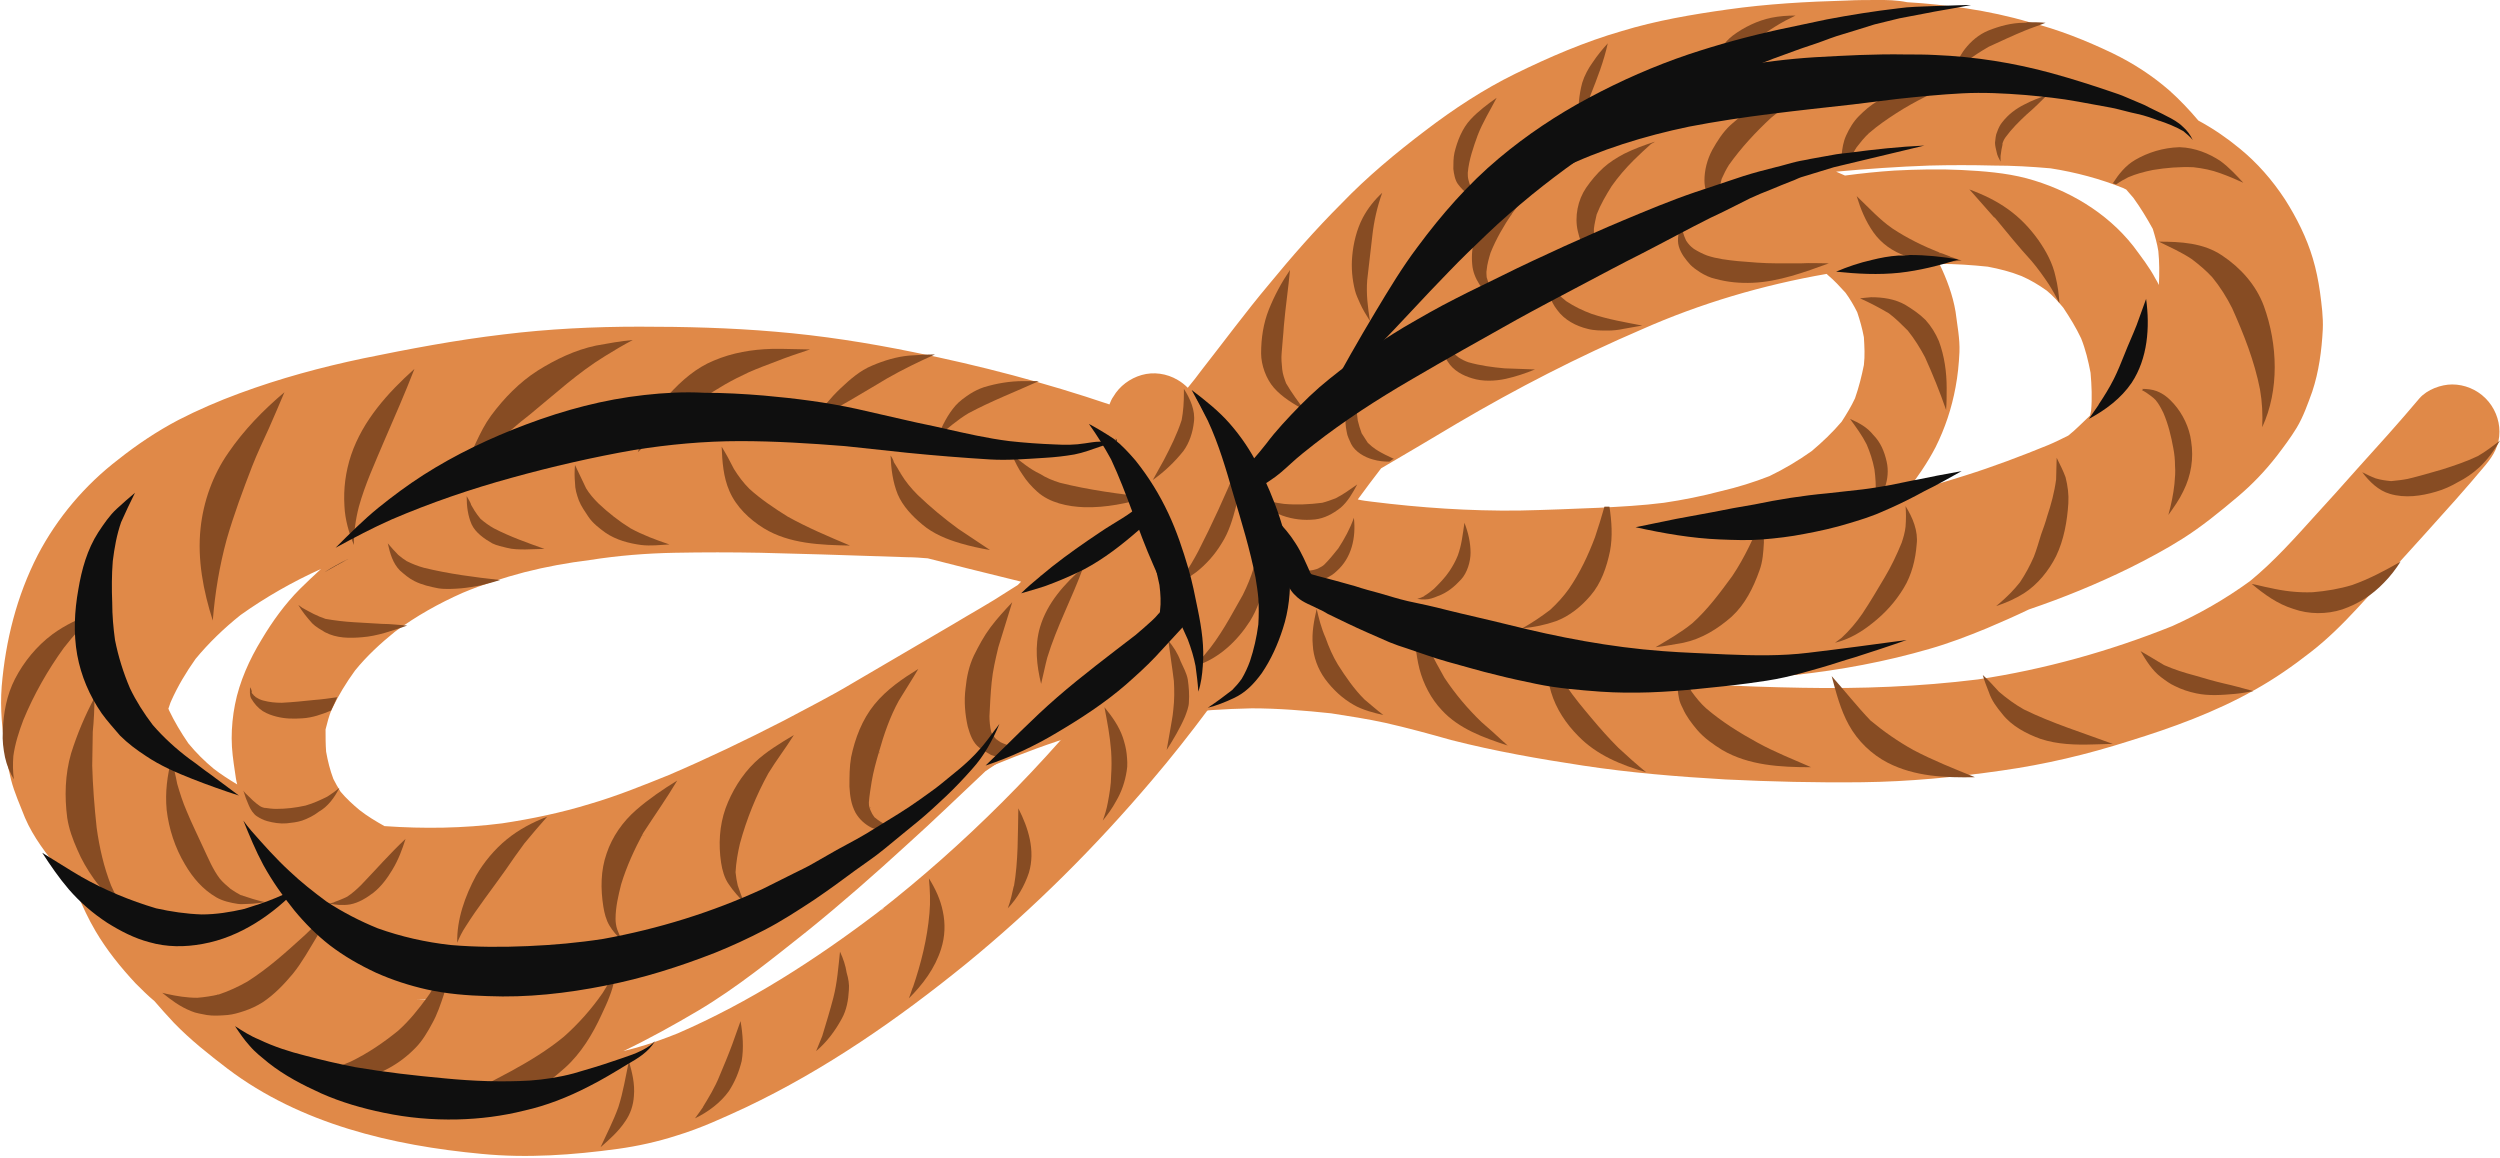 <?xml version="1.0" encoding="UTF-8"?><svg xmlns="http://www.w3.org/2000/svg" xmlns:xlink="http://www.w3.org/1999/xlink" height="208.5" preserveAspectRatio="xMidYMid meet" version="1.0" viewBox="-0.1 0.0 450.0 208.5" width="450.0" zoomAndPan="magnify"><g fill="#E08948" id="change1_1"><path d="M332.3,0.1c-7.2,0.2-14.3,0.6-21.4,1.6c-6.4,0.9-12.9,2-19.1,3.9c-6.6,1.9-13.1,4.7-19.2,7.7 c-5.7,2.8-11,6.3-16,10.1c-5.4,4.1-10.6,8.4-15.3,13.3c-4.6,4.6-8.9,9.5-13,14.5c-4.2,5-8.1,10.3-12.1,15.4 c-0.8,1.1-1.6,2.1-2.5,3.2c-0.5-0.5-1.1-1-1.8-1.4c-2-1.2-4.4-1.5-6.5-0.9c-2.1,0.6-4,2-5.1,3.9c-0.3,0.4-0.5,0.9-0.7,1.4 c-11.5-3.9-23.3-7-35.2-9.4c-8.3-1.7-16.6-3-25-3.7c-8.1-0.7-16.2-0.9-24.4-0.9c-8.2,0-16.4,0.4-24.5,1.4c-8.5,1-16.9,2.6-25.2,4.3 c-7.6,1.6-15,3.6-22.3,6.3c-3.8,1.4-7.5,3-11,4.8c-3.8,2-7.4,4.4-10.8,7.1c-6,4.6-11,10.5-14.5,17.2c-3.8,7.4-5.8,15.4-6.5,23.7 c-0.3,4,0.1,7.9,0.7,11.8c0.2,1.7,0.6,3.3,1,5c0.6,2.3,1.6,4.5,2.5,6.8c1.5,3.5,3.9,6.6,6.3,9.5c0.8,1,1.7,2,2.6,2.9 c0.2,0.4,0.3,0.9,0.5,1.3c1,2.3,2,4.5,3.3,6.7c2,3.4,4.5,6.5,7.2,9.4c1.1,1.1,2.2,2.2,3.4,3.2c1.1,1.3,2.3,2.6,3.5,3.9 c3,3.1,6.3,5.7,9.7,8.3c13.1,9.9,29.6,13.8,45.7,15.3c8.2,0.8,16.4,0.2,24.5-0.9c3.6-0.5,7.2-1.3,10.6-2.4 c4.3-1.3,8.4-3.2,12.5-5.1c14.3-6.8,27.4-15.9,39.7-25.9c12.1-9.9,23.2-21,33.3-32.9c7.1-8.3,13.5-17.2,19.7-26.1 c0.3,0,0.6,0.1,0.9,0.1c1.9,0.8,3.8,1.5,5.7,2.3c3.6,1.3,7.2,2.5,10.9,3.3c4.3,1,8.8,1.4,13.2,1.8c8.5,0.7,17.1,0.5,25.7,0.2 c5.3,0.5,10.6,0.8,15.9,0.8c7.9,0,15.9-0.6,23.8-1.4c8.2-0.9,16.3-2.4,24.2-4.7c3.5-1,6.9-2.3,10.3-3.7c2.6-1.1,5.1-2.2,7.6-3.4 c6.2-2.1,12.3-4.6,18.2-7.5c3.2-1.6,6.4-3.3,9.4-5.2c3.5-2.2,6.8-4.9,10-7.6c2.6-2.2,4.9-4.6,7-7.3c1.3-1.7,2.5-3.3,3.6-5.1 c1.2-2,2-4.3,2.8-6.5c1.2-3.6,1.7-7.4,1.9-11.2c0.1-2.2-0.2-4.4-0.5-6.7c-0.3-2.1-0.7-4.1-1.3-6.1c-1.1-3.7-2.9-7.3-5-10.6 c-2.3-3.5-5-6.6-8.2-9.2c-2.3-1.9-4.8-3.6-7.4-5c-1.6-1.9-3.3-3.7-5.2-5.4c-3.1-2.7-6.5-4.9-10.2-6.7c-4.8-2.3-9.8-4.3-15-5.6 c-3.7-1.1-7.5-1.9-11.4-2.5c-3.5-0.5-7-0.9-10.6-1.1C341.2,0,339.6,0,338,0C336.1,0,334.2,0,332.3,0.1L332.3,0.1L332.3,0.1z M347.2,29.8c3.8-0.1,7.7-0.1,11.5,0c3.5,0,6.9,0.2,10.3,0.5c4.5,0.7,9,1.9,13.2,3.6c0.1,0.1,0.2,0.1,0.4,0.2 c0.4,0.5,0.9,1,1.3,1.5c1.3,1.8,2.4,3.6,3.5,5.6c0.4,1.3,0.8,2.7,1,4c0.2,2,0.2,4,0.1,6.1c-0.2-0.4-0.4-0.8-0.6-1.1 c-1.1-2.1-2.6-4-4-5.9c-4.8-6.1-11.8-10.2-19.2-12.2c-3.8-1-7.8-1.3-11.7-1.5c-4-0.2-8.1-0.1-12.1,0.1c-3,0.2-5.9,0.5-8.9,0.9 c-0.5-0.2-1.1-0.5-1.6-0.7C335.9,30.4,341.5,30,347.2,29.8L347.2,29.8L347.2,29.8z M348.3,80.5c1.7-3.4,2.9-7,3.6-10.8 c0.4-2.1,0.6-4.2,0.7-6.3c0.1-2.4-0.4-4.9-0.7-7.3c-0.5-3-1.6-5.9-2.9-8.6c2.9,0,5.8,0.2,8.7,0.5c2.1,0.4,4.1,0.9,6.1,1.7 c1.6,0.7,3.1,1.6,4.5,2.6c1.1,0.9,2.1,2,3,3.1c1.2,1.8,2.3,3.6,3.2,5.5c0.8,2,1.3,4.1,1.7,6.2c0.2,2.3,0.3,4.6,0.1,6.8 c-0.1,0.3-0.1,0.6-0.2,0.9c-1.3,1.2-2.5,2.5-3.9,3.6c-1.2,0.6-2.4,1.2-3.6,1.7c-4.9,2-9.9,3.9-15,5.5c-3.5,1.1-7.1,2.2-10.7,3.1 C344.9,86.1,346.8,83.4,348.3,80.5L348.3,80.5L348.3,80.5z M328.7,49.3c0.1,0.1,0.1,0.1,0.2,0.2c1.2,1,2.2,2.1,3.2,3.2 c0.8,1.1,1.5,2.3,2.1,3.5c0.5,1.5,0.9,2.9,1.2,4.5c0.1,1.7,0.2,3.3,0,5c-0.4,2-0.9,4-1.6,6c-0.7,1.5-1.5,2.8-2.4,4.2 c-1.6,1.9-3.5,3.7-5.4,5.3c-2.4,1.7-4.9,3.2-7.6,4.5c-2.8,1.1-5.7,2-8.7,2.7c-3.4,0.9-6.9,1.6-10.3,2.1c-3.9,0.5-7.8,0.7-11.7,0.9 c-4.8,0.2-9.6,0.4-14.4,0.5c-8.9,0.1-17.7-0.5-26.5-1.6c-0.8-0.1-1.7-0.2-2.5-0.4c1.4-1.9,2.8-3.8,4.2-5.6 c4.6-2.7,9.2-5.4,13.7-8.1c10.7-6.3,21.8-12,33.2-16.9C306,54.6,317.2,51.3,328.7,49.3L328.7,49.3L328.7,49.3z M121.3,99.5 c5.2-0.1,10.3-0.1,15.5,0c3.7,0.1,7.4,0.2,11.1,0.3c5.1,0.2,10.2,0.3,15.3,0.5c1.2,0,2.5,0.1,3.7,0.2c2.4,0.6,4.7,1.2,7.1,1.8 c3.2,0.8,6.5,1.6,9.7,2.4c-0.2,0.2-0.4,0.4-0.6,0.6c-0.6,0.4-1.3,0.8-1.9,1.2c-3.2,2.1-6.5,3.9-9.8,5.9c-6,3.5-12.1,7.1-18.1,10.6 c-4,2.4-8.2,4.5-12.3,6.7c-6.8,3.5-13.7,6.8-20.7,9.8c-4.7,1.9-9.4,3.8-14.2,5.2c-5.2,1.6-10.5,2.7-15.8,3.5 c-7,0.9-14.1,1-21.2,0.5c-1.6-0.9-3.1-1.8-4.5-2.9c-1.2-1-2.4-2.1-3.4-3.3c-0.5-0.8-0.9-1.5-1.3-2.3c-0.6-1.6-1-3.2-1.3-4.9 c-0.1-1.3-0.1-2.7-0.1-4c0.3-1.2,0.6-2.4,1.1-3.6c1.2-2.5,2.6-4.8,4.2-7c2.1-2.6,4.6-4.9,7.2-7c3.8-2.8,7.9-5.1,12.2-7 c3.6-1.5,7.3-2.7,11.1-3.7c3.9-1,7.8-1.7,11.8-2.2C111.2,100,116.2,99.6,121.3,99.5L121.3,99.5L121.3,99.5z M57.7,102.4 c-1.3,1.2-2.6,2.4-3.8,3.6c-2.7,2.7-5,5.9-6.9,9.1c-2.2,3.6-4,7.6-4.8,11.7c-0.4,2-0.6,4.1-0.6,6.1c0,2.1,0.3,4.1,0.6,6.1 c0.1,0.7,0.2,1.5,0.4,2.2c-1.5-0.9-2.9-1.8-4.2-2.8c-1.7-1.4-3.2-2.9-4.6-4.6c-1.3-1.9-2.5-3.9-3.5-6c0-0.1,0-0.1-0.1-0.2 c0.2-0.5,0.3-1,0.5-1.4c1.2-2.7,2.7-5.2,4.4-7.6c2.4-2.9,5.1-5.5,8.1-7.9C47.7,107.5,52.6,104.7,57.7,102.4L57.7,102.4L57.7,102.4z M193.9,126.8c2.2-1.7,4.3-3.3,6.5-5c-12.5,15.8-26.8,30.2-42.6,42.5c-11.2,8.5-23,16.1-35.9,21.7c-2.5,1-5,1.9-7.5,2.6 c-0.7,0.2-1.5,0.4-2.3,0.6c4.6-2.2,9.1-4.7,13.5-7.3c6.9-4.1,13.3-9.3,19.6-14.3c6.2-5,12.1-10.2,18-15.6 c4.8-4.3,9.4-8.8,14.1-13.2C182.9,135.1,188.5,131,193.9,126.8L193.9,126.8L193.9,126.8z M159.1,163.4c-0.2,0.2-0.5,0.4-0.7,0.5 C158.6,163.7,158.8,163.6,159.1,163.4L159.1,163.4L159.1,163.4z M89.7,178.7c0.5-0.1,1-0.1,1.5-0.2c-1.6,0.4-3.2,0.7-4.9,0.9 c-3.8,0.4-7.6,0.6-11.4,0.5C79.8,179.8,84.8,179.4,89.7,178.7L89.7,178.7L89.7,178.7z" fill="inherit"/><path d="M435.4,71.7c-3.7,4.4-7.5,8.6-11.3,12.8c-2.4,2.7-4.8,5.4-7.2,8c-3.8,4.2-7.6,8.5-12,12.1 c-4.4,3.2-9.1,5.9-14,8.1c-11.2,4.5-23,7.8-35,9.6c-10.5,1.3-21,1.7-31.6,1.5c-11.2-0.2-22.4-0.7-33.6-2.1 c-7.5-1.1-15-2.4-22.3-4.1c-3.7-0.9-7.3-1.9-11-2.9c-4-1-8-1.8-12-2.4c-8.3-1.3-16.6-2-25-1.6c-8.5,0.4-16.9,1.7-25.2,3.6 c-8.1,1.9-15.9,4.9-23.5,8.2c-7.3,3.1-14.3,6.6-21.4,10.2c-6.1,3.2-12.2,6.5-18.2,9.8c-7.9,4.3-15.8,8.4-23.7,12.5 c-4.4,2.3-8.7,4.7-13.1,7c-4.2,2.3-8.3,4.8-12.4,7.3c-3.9,2.4-5.4,7.6-3.1,11.6c2.3,3.9,7.7,5.5,11.6,3.1c4.9-3,9.9-6,15-8.7 c4.7-2.5,9.4-5.1,14.2-7.6c5-2.6,10-5.1,14.9-7.8c6-3.2,11.9-6.5,17.9-9.7c8.4-4.6,17-8.9,25.7-12.6c4.9-2,9.9-3.9,15-5.4 c5.5-1.7,11.2-2.8,16.9-3.7c4.7-0.6,9.4-0.9,14.2-1c4.8,0,9.6,0.4,14.3,0.9c3.2,0.5,6.5,1,9.7,1.7c4,0.9,8,2,11.9,3.1 c7.8,2,15.8,3.4,23.7,4.6c8.5,1.3,17.1,2,25.7,2.5c8.2,0.4,16.4,0.6,24.6,0.5c8.4-0.1,16.8-0.9,25.1-2.1c7.8-1.1,15.4-2.9,22.9-5.3 c7.8-2.4,15.5-5.2,22.6-9.2c3.6-2,6.9-4.3,10.1-6.8c3.1-2.4,5.8-5.1,8.4-7.9c4.1-4.4,8.1-8.9,12.2-13.4c3.7-4.1,7.4-8.2,10.9-12.4 c1.5-1.8,2.5-3.6,2.5-6c0-2.2-0.9-4.4-2.5-6s-3.8-2.5-6-2.5C439.3,69.2,436.8,70.1,435.4,71.7L435.4,71.7L435.4,71.7z" fill="inherit"/></g><g fill="#874C23" id="change2_1"><path d="M83.9,89.3c0,1.8,0.2,3.5,0.9,5.1c0.7,1.5,2.3,2.6,3.7,3.4c0.8,0.4,1.8,0.6,2.6,0.8 c1.1,0.3,2.3,0.3,3.4,0.3c1.1,0,2.3-0.1,3.4-0.1c0,0,0,0,0,0c-3.1-1.1-6.2-2.2-9.1-3.7c-0.9-0.5-1.7-1.1-2.4-1.7 c-0.4-0.5-0.8-1-1.1-1.5c0,0,0,0,0,0c0,0,0,0,0,0c0,0,0,0,0,0c0,0,0,0,0,0c-0.2-0.4-0.5-0.8-0.7-1.2c0,0,0,0.1,0.1,0.1 C84.5,90.3,84.2,89.8,83.9,89.3C84,89.3,83.9,89.3,83.9,89.3C83.9,89.3,83.9,89.3,83.9,89.3L83.9,89.3L83.9,89.3z M85.4,91.9 C85.4,91.9,85.4,91.9,85.4,91.9C85.4,91.9,85.4,91.9,85.4,91.9C85.4,91.9,85.4,91.9,85.4,91.9L85.4,91.9L85.4,91.9z" fill="inherit"/><path d="M69.7,97.8c0.4,1.8,0.9,3.6,2.2,4.9c0.8,0.7,1.6,1.4,2.6,1.9c1.4,0.7,2.8,1,4.3,1.3c1.3,0.2,2.8,0.1,4.1,0 c1.1-0.1,2.3-0.3,3.4-0.5c1.2-0.3,2.4-0.6,3.6-1c0,0,0,0,0,0c-4.6-0.5-9.2-1.1-13.7-2.2c-1.1-0.3-2.1-0.7-3.1-1.2 c-0.5-0.3-1-0.7-1.5-1.1C70.9,99.2,70.3,98.5,69.7,97.8C69.7,97.8,69.7,97.8,69.7,97.8C69.7,97.8,69.7,97.8,69.7,97.8L69.7,97.8 L69.7,97.8z" fill="inherit"/><path d="M53.6,108.9c0.7,1.2,1.6,2.3,2.5,3.3c0.7,0.7,1.5,1.1,2.3,1.6c2.1,1.1,4.4,1.1,6.7,0.9 c2.7-0.2,5.5-1.2,8.1-2.1c0,0,0,0,0,0c-1.5-0.1-3-0.3-4.5-0.3c-1.7-0.1-3.4-0.2-5.1-0.3c-1.7-0.1-3.4-0.3-5.1-0.6 c-1.5-0.5-2.8-1.2-4.2-2c0,0,0,0,0,0c0,0,0,0,0,0c0,0,0,0,0,0c0,0,0,0,0,0C54,109.2,53.8,109,53.6,108.9 C53.6,108.9,53.6,108.9,53.6,108.9C53.6,108.9,53.6,108.9,53.6,108.9L53.6,108.9L53.6,108.9z M54.3,109.3 C54.3,109.3,54.3,109.3,54.3,109.3C54.3,109.3,54.3,109.3,54.3,109.3C54.3,109.3,54.3,109.3,54.3,109.3L54.3,109.3L54.3,109.3z" fill="inherit"/><path d="M44.9,123.7c0,0.6-0.1,1.4,0.2,2c0.6,1,1.2,1.7,2.1,2.3c0.8,0.5,1.7,0.8,2.5,1c1.6,0.4,3,0.4,4.6,0.3 c1.8-0.1,3.5-0.7,5.2-1.4c0.2-0.4,0.4-0.9,0.6-1.3c0.2-0.4,0.3-0.7,0.5-1.1c-1.4,0.2-2.8,0.4-4.2,0.5c-1.9,0.2-3.8,0.4-5.8,0.5 c-1.1,0-2.2-0.1-3.3-0.4c-0.4-0.1-0.9-0.3-1.3-0.6c0,0,0.1,0.1,0.1,0.1c-0.2-0.1-0.3-0.3-0.5-0.4c-0.1-0.2-0.3-0.3-0.4-0.5 c0,0,0,0,0,0C45.3,124.4,45.1,124,44.9,123.7C44.9,123.7,44.9,123.7,44.9,123.7C44.9,123.7,44.9,123.7,44.9,123.7L44.9,123.7 L44.9,123.7z" fill="inherit"/><path d="M61,141.8c-0.7,0.6-1.4,1.1-2.2,1.6c-1.2,0.6-2.5,1.2-3.9,1.6c-1.8,0.4-3.5,0.6-5.3,0.6 c-0.7,0-1.4-0.1-2.1-0.2c0.1,0,0.2,0.1,0.3,0.1c-0.4-0.1-0.8-0.2-1.1-0.4c-0.9-0.6-1.7-1.4-2.5-2.2c-0.2-0.2-0.4-0.4-0.5-0.6 c0,0,0,0,0,0c0.3,1,0.6,1.8,1,2.7c0.3,0.7,0.8,1.5,1.4,1.9c0.6,0.4,1.2,0.7,1.9,0.9c1.1,0.3,2.3,0.5,3.5,0.4 c0.9-0.1,1.9-0.2,2.8-0.5c1.1-0.4,2.1-0.9,3-1.6C58.9,145.2,60.1,143.6,61,141.8C61,141.8,61,141.8,61,141.8 C61,141.8,61,141.8,61,141.8L61,141.8L61,141.8z M46.5,145.1C46.5,145.1,46.6,145.1,46.5,145.1C46.6,145.1,46.5,145.1,46.5,145.1 L46.5,145.1L46.5,145.1z" fill="inherit"/><path d="M72.9,151c-2.8,2.6-5.3,5.5-8,8.3c-0.8,0.8-1.6,1.5-2.5,2.1c-0.8,0.4-1.6,0.7-2.4,1c0,0,0,0,0.1,0 c-0.3,0.1-0.7,0.2-1.1,0.2c0,0,0,0,0,0c1.3,0.3,2.6,0.4,3.9,0.2c1.6-0.3,3-1.2,4.2-2.1c1.4-1.1,2.5-2.6,3.4-4.1 C71.6,154.8,72.3,152.9,72.9,151C73,151,73,151,72.9,151C72.9,151,72.9,151,72.9,151L72.9,151L72.9,151z M62.6,161.3 C62.5,161.3,62.5,161.3,62.6,161.3C62.5,161.3,62.5,161.3,62.6,161.3L62.6,161.3L62.6,161.3z" fill="inherit"/><path d="M98.4,147c-2.6,1-5.1,2.3-7.3,4.1c-2.2,1.8-4.1,4.1-5.5,6.5c-2,3.7-3.5,7.9-3.4,12.1c0,0,0,0,0,0 c0.4-1,0.9-2,1.5-2.9c2.2-3.5,4.8-6.8,7.2-10.2c1.1-1.6,2.2-3.2,3.4-4.8C95.6,150.2,97,148.6,98.4,147C98.4,147,98.4,147,98.4,147 C98.4,147,98.4,147,98.4,147L98.4,147L98.4,147z M83.8,166.7C83.8,166.8,83.7,166.8,83.8,166.7C83.7,166.8,83.8,166.8,83.8,166.7 L83.8,166.7L83.8,166.7z" fill="inherit"/><path d="M121.8,140.5c-2.6,1.6-5.1,3.3-7.4,5.3c-2.4,2.1-4.3,4.8-5.3,7.8c-1.1,3.1-1.1,6.4-0.6,9.6 c0.2,1.2,0.5,2.4,1.1,3.4c0.6,1,1.3,1.8,2.2,2.6c0,0,0,0,0,0c-0.3-0.6-0.5-1.2-0.8-1.9c-0.2-0.6-0.3-1.3-0.3-1.9 c0-2.1,0.5-4.2,1-6.2c1-3.3,2.4-6.3,4-9.3C117.7,146.8,119.9,143.7,121.8,140.5C121.9,140.5,121.9,140.5,121.8,140.5 C121.8,140.5,121.8,140.5,121.8,140.5L121.8,140.5L121.8,140.5z M115.7,150.3c0,0.1-0.1,0.1-0.1,0.2 C115.6,150.4,115.6,150.3,115.7,150.3L115.7,150.3L115.7,150.3z" fill="inherit"/><path d="M142.8,132.3c-2.5,1.5-5,3-7,4.9c-2.4,2.3-4.2,5.3-5.3,8.3c-1.1,3.1-1.3,6.5-0.8,9.8 c0.2,1.3,0.6,2.8,1.4,3.9c0.8,1.2,1.8,2.3,2.8,3.3c0,0,0,0,0,0c-0.5-1-0.8-2-1.2-3.1c-0.2-0.8-0.3-1.5-0.4-2.4 c0.1-1.8,0.4-3.5,0.8-5.2c1.2-4.4,2.9-8.6,5.1-12.6C139.6,136.9,141.3,134.7,142.8,132.3C142.8,132.3,142.8,132.3,142.8,132.3 C142.8,132.3,142.8,132.3,142.8,132.3L142.8,132.3L142.8,132.3z" fill="inherit"/><path d="M165.2,120.4c-2.9,1.8-5.7,3.7-7.9,6.4c-2.2,2.7-3.5,6.1-4.2,9.5c-0.3,1.7-0.3,3.5-0.3,5.3 c0.1,1.7,0.3,3.2,1.1,4.7c0.7,1.2,1.7,2.1,2.9,2.7c0.4,0.2,1.2,0.3,1.7,0.4c1,0.2,2.1,0.3,3.1,0.3c0,0,0,0,0,0 c-0.7-0.3-1.4-0.7-2.1-1.1c-0.8-0.5-1.5-0.9-2.2-1.5c-0.1-0.2-0.3-0.4-0.4-0.6c-0.2-0.4-0.4-0.8-0.5-1.2c-0.1-0.3-0.1-0.6-0.1-0.9 c0.1-1.2,0.3-2.5,0.5-3.7c0.3-1.8,0.8-3.6,1.3-5.3c0.9-3.2,2-6.4,3.6-9.3C162.9,124.1,164.1,122.3,165.2,120.4 C165.2,120.4,165.2,120.4,165.2,120.4C165.2,120.4,165.2,120.4,165.2,120.4L165.2,120.4L165.2,120.4z M161.9,125.8 c0,0,0,0.1-0.1,0.1C161.8,125.9,161.9,125.8,161.9,125.8L161.9,125.8L161.9,125.8z M158.2,135.3c0,0.2-0.1,0.3-0.1,0.5 C158.1,135.6,158.1,135.4,158.2,135.3L158.2,135.3L158.2,135.3z M156.5,145.3c0,0.1,0,0.1,0.1,0.2 C156.6,145.4,156.6,145.4,156.5,145.3L156.5,145.3L156.5,145.3z M159.6,148.6C159.6,148.6,159.7,148.6,159.6,148.6 C159.7,148.6,159.6,148.6,159.6,148.6L159.6,148.6L159.6,148.6z" fill="inherit"/><path d="M182.1,108.4c-1.4,1.5-2.7,2.9-3.9,4.5c-1.2,1.6-2.1,3.3-3,5.1c-0.9,1.9-1.3,3.9-1.5,5.9 c-0.3,2.3-0.1,4.7,0.4,6.9c0.4,1.4,0.9,2.9,2.1,3.8c0.7,0.5,1.4,0.9,2.1,1.3c0.5,0.2,1.2,0.3,1.8,0.4c0.1-0.1,0.2-0.2,0.3-0.3 c0.1-0.1,0.1-0.1,0.2-0.2c0.5-0.4,0.9-0.8,1.3-1.3c0,0,0.1-0.1,0.1-0.1c-0.7-0.3-1.4-0.5-2-0.8c-0.3-0.2-0.6-0.4-0.8-0.6 c0.1,0.1,0.2,0.2,0.3,0.3c-0.4-0.3-0.7-0.7-0.9-1.1c0.1,0.1,0.1,0.3,0.2,0.4c-0.2-0.3-0.4-0.6-0.5-0.9c-0.2-0.9-0.3-1.9-0.3-2.8 c0.1-2,0.2-4.1,0.4-6.1c0.2-2.1,0.7-4.2,1.2-6.3C180.4,113.8,181.3,111.1,182.1,108.4C182.1,108.4,182.1,108.4,182.1,108.4 C182.1,108.4,182.1,108.4,182.1,108.4L182.1,108.4L182.1,108.4z M180.1,133.8c0.1,0.1,0.2,0.1,0.3,0.2 C180.3,133.9,180.2,133.8,180.1,133.8L180.1,133.8L180.1,133.8z" fill="inherit"/><path d="M180.5,136.1C180.5,136.1,180.6,136,180.5,136.1C180.6,136,180.5,136.1,180.5,136.1L180.5,136.1 L180.5,136.1z" fill="inherit"/><path d="M194.9,102.1c-3.4,3-6.5,6.4-7.8,10.8c-1,3.4-0.6,6.9,0.2,10.2c0,0,0,0,0,0c0.4-1.6,0.7-3.2,1.1-4.7 C190.1,112.8,192.9,107.6,194.9,102.1C194.9,102.1,194.9,102.1,194.9,102.1C194.9,102.1,194.9,102.1,194.9,102.1L194.9,102.1 L194.9,102.1z" fill="inherit"/><path d="M103.4,83.7c-0.1,1.1-0.1,2.1,0,3.2c0,1.1,0.3,2.1,0.7,3.2c0.4,1,1.1,2,1.7,2.9c0.8,1.2,2,2.1,3.1,2.9 c1.9,1.3,4.2,1.9,6.4,2.2c1.7,0.2,3.4,0,5.1-0.1c0,0,0,0,0,0c-2.4-0.8-4.8-1.7-7-2.9c-2.1-1.3-4-2.8-5.8-4.5 c-0.8-0.8-1.6-1.7-2.2-2.7C104.7,86.5,104.1,85.1,103.4,83.7C103.4,83.7,103.4,83.7,103.4,83.7C103.4,83.7,103.4,83.7,103.4,83.7 L103.4,83.7L103.4,83.7z" fill="inherit"/><path d="M129.8,80.4c0.1,2.7,0.3,5.5,1.4,8c1.2,2.8,3.6,5.1,6.2,6.7c4.6,2.8,10.2,3,15.5,3.1c0,0,0,0,0,0 c-3.8-1.6-7.6-3.2-11.2-5.2c-2.4-1.5-4.8-3.1-6.9-5c-1.1-1.1-2-2.3-2.8-3.6C131.3,83,130.6,81.7,129.8,80.4 C129.8,80.3,129.8,80.3,129.8,80.4C129.8,80.3,129.8,80.4,129.8,80.4L129.8,80.4L129.8,80.4z" fill="inherit"/><path d="M160.2,82c0.1,2.4,0.4,4.8,1.3,7c0.9,2.1,2.6,3.9,4.4,5.4c2,1.7,4.5,2.7,6.9,3.4c1.7,0.5,3.5,0.9,5.3,1.2 c0,0,0,0,0,0c-1.9-1.3-3.8-2.5-5.7-3.8c-2.6-1.9-5-3.9-7.3-6.1c-1.2-1.2-2.2-2.4-3.1-3.9c-0.4-0.7-0.8-1.4-1.2-2c0,0,0,0,0,0 C160.7,82.8,160.5,82.4,160.2,82C160.2,82,160.2,82,160.2,82C160.2,82,160.2,82,160.2,82L160.2,82L160.2,82z M162,85 c0,0.1,0.1,0.1,0.1,0.2C162.1,85.1,162.1,85.1,162,85L162,85L162,85z" fill="inherit"/><path d="M182,81.8c0.6,1.3,1.2,2.6,2,3.7c0.7,1.1,1.6,2.1,2.6,3c2.2,2,5.5,2.7,8.5,2.8c3.9,0.1,7.7-0.7,11.4-1.8 c0,0,0,0,0,0c-5.3-0.6-10.6-1.3-15.8-2.6c-1.3-0.4-2.5-0.9-3.6-1.6C185.2,84.4,183.7,83.1,182,81.8C182,81.8,182,81.8,182,81.8 C182,81.8,182,81.8,182,81.8L182,81.8L182,81.8z" fill="inherit"/><path d="M51.1,70.6c-3.8,3.2-7.3,6.8-10.1,10.9c-2.8,4-4.5,8.8-5,13.6c-0.6,5.6,0.5,11.3,2.2,16.6c0,0,0,0,0,0 c0.4-5,1.2-9.8,2.5-14.6c1.3-4.5,2.9-8.8,4.6-13.2c0.9-2.3,2-4.6,3-6.8C49.2,75,50.2,72.8,51.1,70.6C51.1,70.6,51.1,70.6,51.1,70.6 C51.1,70.6,51.1,70.6,51.1,70.6L51.1,70.6L51.1,70.6z" fill="inherit"/><path d="M74.5,66.4c-4.8,4.3-9.3,9.3-11.4,15.5c-1,3-1.4,6.1-1.2,9.2c0.1,2.4,0.8,4.8,1.7,7c0,0,0,0,0,0 c0-2.3,0.3-4.6,0.9-6.9c1.1-4,2.9-7.9,4.5-11.7C70.9,75.1,72.8,70.8,74.5,66.4C74.5,66.4,74.5,66.4,74.5,66.4 C74.5,66.4,74.5,66.4,74.5,66.4L74.5,66.4L74.5,66.4z" fill="inherit"/><path d="M113.8,61.2c-2.2,0.2-4.4,0.6-6.6,1c-3.8,0.8-7.3,2.5-10.5,4.5c-3.3,2.1-6.1,5-8.4,8.1 c-1.1,1.5-1.9,3.1-2.7,4.8c-1,2.1-1.9,4.3-2.7,6.5c0,0,0,0,0,0c2-2,4.1-4,6.1-6c2-2,4.1-3.8,6.3-5.5c4.4-3.6,8.6-7.5,13.5-10.5 C110.4,63.1,112.1,62.1,113.8,61.2C113.9,61.2,113.9,61.2,113.8,61.2C113.9,61.2,113.8,61.2,113.8,61.2L113.8,61.2L113.8,61.2z" fill="inherit"/><path d="M138.8,62.8c-3.6,0.1-7.1,0.7-10.4,2.1c-3.2,1.3-5.8,3.6-8.1,6.1c-2.6,2.9-4.3,6.7-5.6,10.4c0,0,0,0,0,0 c2.6-2.4,5.1-4.8,7.8-7c2.5-1.9,5.2-3.6,7.9-5.2c1.4-0.8,2.8-1.5,4.3-2.2c1.6-0.7,3.2-1.3,4.8-1.9c2-0.8,4.1-1.5,6.2-2.2 c0,0,0,0,0,0c-1.6,0-3.2-0.1-4.8-0.1C140,62.8,139.4,62.8,138.8,62.8L138.8,62.8L138.8,62.8z" fill="inherit"/><path d="M163.6,64c-2.3,0.2-4.6,0.9-6.7,1.8c-2.2,0.9-4,2.5-5.7,4.1c-1.8,1.7-3.4,3.7-4.9,5.7c0,0,0,0,0,0 c4.6-2.2,8.9-4.9,13.3-7.5c2.8-1.6,5.7-3,8.6-4.3c0,0,0,0,0,0C166.7,63.8,165.1,63.9,163.6,64L163.6,64L163.6,64z" fill="inherit"/><path d="M184.1,68.6c-2.4,0-4.8,0.4-7.1,1.1c-0.9,0.3-1.7,0.7-2.5,1.2c-0.9,0.6-1.9,1.3-2.6,2.1 c-1.4,1.6-2.4,3.6-3.2,5.6c0,0,0,0,0,0c1.8-1.5,3.5-3,5.5-4.2c4.1-2.2,8.5-3.9,12.7-5.8c0,0,0,0,0,0c-0.6,0-1.3,0-1.9,0 C184.7,68.6,184.4,68.6,184.1,68.6L184.1,68.6L184.1,68.6z" fill="inherit"/><path d="M213,70c0,0.3,0,0.5,0,0.8c0,0,0,0,0,0c0,1.6-0.1,3.2-0.4,4.8c-0.8,2.5-2,4.9-3.2,7.2 c-0.7,1.2-1.3,2.4-2,3.6c0,0,0,0,0,0c2.1-1.5,3.9-3.2,5.5-5.2c1.1-1.5,1.7-3.4,1.9-5.2C215.1,73.9,214.1,71.7,213,70 C213.1,70,213.1,70,213,70C213,70,213,70,213,70L213,70L213,70z" fill="inherit"/><path d="M222.5,84.2c-2.1,5.1-4.4,10.1-6.9,15c-0.8,1.5-1.6,2.9-2.6,4.3c-0.5,0.6-1,1.3-1.6,1.8c0,0,0,0,0,0 c1.3-0.7,2.6-1.4,3.8-2.3c1.8-1.4,3.4-3.2,4.6-5.2c1.3-2,2-4.4,2.6-6.7C222.8,88.9,222.7,86.5,222.5,84.2 C222.5,84.2,222.5,84.2,222.5,84.2C222.5,84.2,222.5,84.2,222.5,84.2L222.5,84.2L222.5,84.2z M215.7,99c0,0.1-0.1,0.1-0.1,0.2 C215.6,99.2,215.6,99.1,215.7,99L215.7,99L215.7,99z" fill="inherit"/><path d="M226.3,98.3c-0.2,1.3-0.4,2.5-0.7,3.8c-0.5,1.7-1.2,3.4-2,5c-1.1,1.9-2.1,3.8-3.2,5.6 c-1.1,1.8-2.3,3.6-3.7,5.2c-0.4,0.5-0.9,0.9-1.4,1.3c0,0.2,0,0.3,0,0.5c0,0,0,0.1,0,0.1c4-1.3,7.3-4.4,9.6-8 c1.3-2.1,2.1-4.4,2.5-6.9C227.7,102.6,227,100.4,226.3,98.3C226.3,98.3,226.3,98.3,226.3,98.3C226.3,98.3,226.3,98.3,226.3,98.3 L226.3,98.3L226.3,98.3z" fill="inherit"/><path d="M16.9,110.3c-2.7,1-5.3,2.2-7.6,3.9c-2.8,2.1-5.1,4.9-6.7,8c-1.5,2.9-2.1,6.2-2.2,9.5 c-0.1,1.6,0.1,3.1,0.4,4.6c0.3,1.4,0.9,2.8,1.6,4c0,0,0,0,0,0c-0.2-1.4-0.2-2.8-0.1-4.2c0.3-2.2,1-4.4,1.8-6.5 c1.9-4.6,4.4-9,7.3-13C13.1,114.4,15,112.4,16.9,110.3C16.9,110.3,16.9,110.3,16.9,110.3C16.9,110.3,16.9,110.3,16.9,110.3 L16.9,110.3L16.9,110.3z" fill="inherit"/><path d="M16.9,125.6c-1.7,3.2-3.1,6.5-4.2,10c-1.1,3.8-1.2,7.8-0.7,11.6c0.3,2,1,3.9,1.8,5.7c0.8,1.9,1.8,3.6,3,5.3 c1.5,2.1,3.3,3.7,5.3,5.3c0,0,0,0,0,0c-0.8-1.3-1.6-2.7-2.2-4.1c-1.3-3.3-2.1-6.8-2.6-10.4c-0.4-3.7-0.7-7.5-0.8-11.2 c0-2,0.1-4,0.1-6.1C16.8,129.7,16.9,127.6,16.9,125.6C17,125.6,16.9,125.6,16.9,125.6C16.9,125.6,16.9,125.6,16.9,125.6L16.9,125.6 L16.9,125.6z M20,159.5c0,0,0,0.1,0,0.1C20,159.6,20,159.5,20,159.5L20,159.5L20,159.5z" fill="inherit"/><path d="M30.8,136.5c-0.8,3.1-1.2,6.1-0.9,9.3c0.4,3.4,1.5,6.8,3.3,9.8c1.4,2.4,3.2,4.5,5.6,5.9 c1.2,0.7,2.6,1,3.9,1.2c0.6,0.1,1.3,0,1.9,0c1,0,2.1-0.2,3.1-0.3c0,0,0,0,0,0c-1.5-0.3-3-0.8-4.5-1.3c-0.6-0.3-1.2-0.7-1.8-1.1 c-0.7-0.6-1.3-1.1-1.9-1.8c-1.3-1.7-2.1-3.7-3-5.6c-1-2.2-2.1-4.4-3-6.6c-0.7-1.6-1.2-3.2-1.7-4.9C31.5,139.5,31.1,138,30.8,136.5 C30.8,136.4,30.8,136.4,30.8,136.5C30.8,136.4,30.8,136.4,30.8,136.5L30.8,136.5L30.8,136.5z" fill="inherit"/><path d="M59.4,163.8c-1.5,1.5-3,3-4.6,4.5c-3.3,3-6.6,6-10.4,8.4c-1.6,0.9-3.3,1.7-5.1,2.3 c-1.3,0.3-2.6,0.5-3.9,0.6c-1.9,0-3.7-0.3-5.5-0.7c-0.3-0.1-0.5-0.1-0.8-0.2c0,0,0,0,0,0c1.6,1.3,3.2,2.5,5.2,3.3 c0.9,0.4,1.9,0.5,2.8,0.7c1.2,0.2,2.5,0.1,3.8,0c1-0.1,2-0.4,2.9-0.7c1.2-0.4,2.3-0.9,3.4-1.6c2.1-1.4,3.8-3.2,5.4-5.1 c1.7-2.1,3-4.5,4.4-6.8C57.8,167,58.6,165.4,59.4,163.8C59.4,163.8,59.4,163.8,59.4,163.8C59.4,163.8,59.4,163.8,59.4,163.8 L59.4,163.8L59.4,163.8z M39.2,179c-0.1,0-0.2,0-0.2,0.1C39,179.1,39.1,179.1,39.2,179L39.2,179L39.2,179z" fill="inherit"/><path d="M79.1,171.1c-0.1,1-0.1,2.1-0.2,3.1c-0.1,0.8-0.2,1.5-0.4,2.3c-0.5,1.1-1,2.1-1.7,3c-1.6,2.2-3.2,4.2-5.2,6 c-2.7,2.2-5.5,4.1-8.6,5.6c-1.2,0.5-2.3,1-3.6,1.3c-1.6,0.3-3.2,0.5-4.8,0.5c0,0,0,0,0,0c1.6,0.7,3.2,1.2,4.9,1.6 c1.5,0.3,3.2,0.1,4.8-0.2c4-0.8,7.6-2.8,10.4-5.7c1.2-1.2,2.2-2.9,3-4.4c0.9-1.6,1.5-3.4,2.1-5.2c0.4-1.3,0.6-2.7,0.3-4.1 C79.8,173.7,79.5,172.4,79.1,171.1C79.1,171.1,79.1,171.1,79.1,171.1C79.1,171.1,79.1,171.1,79.1,171.1L79.1,171.1L79.1,171.1z M78.9,174.3C78.9,174.3,78.9,174.3,78.9,174.3C78.9,174.3,78.9,174.3,78.9,174.3L78.9,174.3L78.9,174.3z M77,179.4 C77,179.4,76.9,179.4,77,179.4C76.9,179.4,77,179.4,77,179.4L77,179.4L77,179.4z" fill="inherit"/><path d="M110.3,173.7c-0.1,0.8-0.2,1.7-0.5,2.5c-0.4,0.9-0.9,1.7-1.4,2.5c-2,2.9-4.4,5.6-7,7.9 c-2.9,2.4-6.2,4.4-9.5,6.2c-3.7,2-7.5,3.9-11.3,5.8c-1.5,0.7-3,1.4-4.6,1.9c0,0,0,0,0,0c4.3,0.5,8.5-0.2,12.6-1.3 c2.4-0.6,4.6-1.6,6.8-2.6c2.3-1.1,4.3-2.7,6.2-4.4c2.9-2.6,5-6.1,6.6-9.6c0.5-1.1,1-2.1,1.4-3.2c0.4-1,0.7-2,0.9-3.1 C110.7,175.5,110.5,174.6,110.3,173.7C110.3,173.7,110.3,173.7,110.3,173.7C110.3,173.7,110.3,173.7,110.3,173.7L110.3,173.7 L110.3,173.7z M109.8,176.2C109.8,176.2,109.8,176.2,109.8,176.2C109.8,176.2,109.8,176.2,109.8,176.2L109.8,176.2L109.8,176.2z M80.8,198.5C80.7,198.5,80.7,198.6,80.8,198.5C80.7,198.6,80.7,198.5,80.8,198.5L80.8,198.5L80.8,198.5z" fill="inherit"/><path d="M113.1,191c-0.6,2.8-1,5.5-1.9,8.3c-0.9,2.5-2.1,4.8-3.2,7.2c0,0,0,0,0,0c1.6-1.4,3.2-2.8,4.4-4.6 c1-1.4,1.5-3,1.6-4.6C114.2,195.1,113.7,193.1,113.1,191C113.1,191,113.1,191,113.1,191C113.1,191,113.1,191,113.1,191L113.1,191 L113.1,191z" fill="inherit"/><path d="M133.2,183.8c-0.5,1.4-1,2.8-1.5,4.2c-0.7,1.9-1.5,3.8-2.3,5.7c-0.8,2-1.9,3.8-3,5.6c0,0,0.1-0.1,0.1-0.1 c-0.2,0.3-0.5,0.7-0.7,1c0,0,0,0,0,0c0,0,0,0,0,0c0,0,0,0,0,0c0,0,0,0,0,0c-0.3,0.4-0.5,0.7-0.8,1.1c0,0,0,0,0,0 c2.3-1.1,4.6-2.8,6.1-4.9c1.1-1.7,1.8-3.4,2.3-5.4C133.8,188.7,133.6,186.1,133.2,183.8C133.3,183.8,133.2,183.8,133.2,183.8 C133.2,183.8,133.2,183.8,133.2,183.8L133.2,183.8L133.2,183.8z M131.8,187.9C131.7,187.9,131.7,187.9,131.8,187.9 C131.7,187.9,131.7,187.9,131.8,187.9L131.8,187.9L131.8,187.9z M125.7,200.2C125.7,200.2,125.8,200.2,125.7,200.2 C125.8,200.2,125.8,200.2,125.7,200.2C125.8,200.2,125.8,200.2,125.7,200.2L125.7,200.2L125.7,200.2z" fill="inherit"/><path d="M151.1,171.3c-0.3,2.8-0.5,5.6-1.2,8.3c-0.6,2.3-1.3,4.6-2,6.9c-0.4,0.9-0.7,1.8-1.1,2.7c0,0,0,0,0,0 c1.9-1.6,3.4-3.6,4.6-5.8c0.9-1.6,1.2-3.4,1.3-5.2c0.1-1-0.1-2.1-0.4-3.1C152.1,173.8,151.7,172.6,151.1,171.3 C151.1,171.3,151.1,171.3,151.1,171.3C151.1,171.3,151.1,171.3,151.1,171.3L151.1,171.3L151.1,171.3z" fill="inherit"/><path d="M167.1,158.1c0.2,2.1,0.3,4.2,0.1,6.3c-0.4,4.6-1.5,9-3,13.4c0,0,0-0.1,0-0.1c-0.2,0.7-0.5,1.4-0.7,2 c0,0,0,0,0,0c2.5-2.5,4.7-5.4,5.8-8.9c0.7-2.2,0.8-4.5,0.3-6.8C169.2,162,168.3,160,167.1,158.1 C167.1,158.1,167.1,158.1,167.1,158.1C167.1,158.1,167.1,158.1,167.1,158.1L167.1,158.1L167.1,158.1z" fill="inherit"/><path d="M183.2,145.5c-0.1,4.7,0,9.5-0.8,14.1c0-0.1,0-0.1,0-0.2c-0.3,1.4-0.6,2.8-1.1,4.1c0,0,0,0,0,0 c1.7-1.8,3-4,3.8-6.4C186.3,153.1,185,149,183.2,145.5C183.2,145.4,183.2,145.4,183.2,145.5C183.2,145.4,183.2,145.5,183.2,145.5 L183.2,145.5L183.2,145.5z" fill="inherit"/><path d="M198.7,127.3c0.5,2.6,1,5.2,1.2,7.9c0.1,1.5,0.1,3,0,4.4c0,1.6-0.3,3.3-0.6,4.9c-0.2,1.1-0.5,2.1-0.9,3.2 c0,0,0,0,0,0c0.9-1.1,1.7-2.2,2.4-3.5c1-1.7,1.6-3.5,1.9-5.4c0.2-1,0.1-2.1,0-3.1c-0.1-1-0.4-2.1-0.7-3 C201.3,130.7,200.1,129,198.7,127.3C198.7,127.3,198.7,127.3,198.7,127.3C198.7,127.3,198.7,127.3,198.7,127.3L198.7,127.3 L198.7,127.3z" fill="inherit"/><path d="M210.2,115.3c0.3,2.4,0.7,4.8,1,7.3c0.1,1.7,0.1,3.4-0.1,5.1c-0.1,1.3-0.4,2.6-0.6,3.9 c-0.2,1.1-0.4,2.2-0.6,3.4c0,0,0,0,0,0c1.2-1.9,2.4-3.9,3.3-6c0.3-0.8,0.7-1.8,0.7-2.6c0.1-1.4,0-2.7-0.2-4.1 c-0.2-1.1-0.8-2.2-1.3-3.3C211.9,117.6,211.1,116.4,210.2,115.3C210.3,115.3,210.3,115.3,210.2,115.3 C210.3,115.3,210.2,115.3,210.2,115.3L210.2,115.3L210.2,115.3z" fill="inherit"/><path d="M236.9,109.6c-0.5,2.2-0.9,4.3-0.7,6.5c0.1,2.1,0.9,4.3,2.2,6.1c1.4,1.9,3.1,3.5,5.2,4.7 c1.6,0.9,3.5,1.4,5.3,1.8c0,0,0,0,0,0c-1.2-0.9-2.3-1.9-3.4-2.8c-1.9-1.9-3.4-4.1-4.8-6.3c-0.9-1.5-1.6-3.1-2.2-4.8 C237.7,113,237.3,111.3,236.9,109.6C236.9,109.6,236.9,109.5,236.9,109.6C236.9,109.5,236.9,109.5,236.9,109.6L236.9,109.6 L236.9,109.6z M238.3,114.8C238.3,114.8,238.3,114.9,238.3,114.8C238.3,114.9,238.3,114.8,238.3,114.8L238.3,114.8L238.3,114.8z" fill="inherit"/><path d="M254.4,111.7c0.1,2.9,0.3,5.9,1,8.7c0.7,2.7,2.1,5.4,4,7.4c3.1,3.4,7.6,5,11.9,6.4c0,0,0,0,0,0 c-0.3-0.2-0.5-0.5-0.8-0.7c0,0,0,0,0,0c-1.3-1.2-2.6-2.4-3.9-3.5c-2.5-2.4-4.7-5-6.7-8C258,118.7,256.3,115.1,254.4,111.7 C254.4,111.7,254.4,111.7,254.4,111.7C254.4,111.7,254.4,111.7,254.4,111.7L254.4,111.7L254.4,111.7z" fill="inherit"/><path d="M278.7,116.8c-0.2,1.2-0.3,2.4-0.3,3.6c0,1.4,0.3,2.8,0.7,4.2c0.9,3,2.7,5.7,4.9,7.9 c3.3,3.4,7.7,5.2,12.2,6.5c0,0,0,0,0,0c-1.7-1.4-3.4-2.9-5-4.4c-1.7-1.7-3.3-3.5-4.8-5.3c-1.6-1.9-3.2-3.8-4.6-5.9 c-0.7-1.1-1.3-2.1-1.8-3.3C279.5,119.1,279.1,117.9,278.7,116.8C278.7,116.8,278.7,116.8,278.7,116.8 C278.7,116.8,278.7,116.8,278.7,116.8L278.7,116.8L278.7,116.8z" fill="inherit"/><path d="M301.8,119.2c-0.1,1.3-0.1,2.5,0,3.8c0.1,0.9,0.1,1.7,0.3,2.6c0.1,0.7,0.4,1.3,0.7,1.9 c0.6,1.4,1.6,2.7,2.6,3.9c1.3,1.5,2.9,2.6,4.5,3.6c4.8,2.8,10.5,3.1,16,3.1c0,0,0,0,0,0c-3.2-1.4-6.5-2.7-9.6-4.4 c-3.3-1.8-6.5-3.8-9.3-6.2c-1-0.9-1.8-1.9-2.6-3C303.4,122.9,302.7,121,301.8,119.2C301.8,119.2,301.8,119.2,301.8,119.2 C301.8,119.2,301.8,119.2,301.8,119.2L301.8,119.2L301.8,119.2z" fill="inherit"/><path d="M329.6,121.7c0.8,3,1.6,6.1,3.1,8.8c1.6,2.9,4.1,5.3,7,6.8c4.9,2.5,10.3,2.7,15.7,2.6c0,0,0,0,0,0 c-3.7-1.5-7.5-3-11.1-4.9c-2.7-1.5-5.3-3.3-7.7-5.3C334.2,127.2,332,124.4,329.6,121.7C329.7,121.7,329.6,121.7,329.6,121.7 C329.6,121.7,329.6,121.7,329.6,121.7L329.6,121.7L329.6,121.7z" fill="inherit"/><path d="M356.8,121.5c0.3,1.1,0.7,2.1,1.1,3.1c0.5,1.5,1.4,2.7,2.4,3.9c1.7,2.2,4.4,3.6,6.9,4.5c3,1,6.3,1.1,9.4,1 c1.2,0,2.4-0.1,3.6-0.1c0,0,0,0,0,0c-5.4-2-10.9-3.7-16-6.2c-1.6-0.9-3.1-2-4.5-3.2C358.7,123.4,357.8,122.4,356.8,121.5 C356.8,121.4,356.8,121.4,356.8,121.5C356.8,121.4,356.8,121.4,356.8,121.5L356.8,121.5L356.8,121.5z" fill="inherit"/><path d="M385.2,117.2c1,1.7,2.1,3.5,3.7,4.7c0.8,0.6,1.6,1.2,2.5,1.6c1.2,0.6,2.4,1,3.8,1.3c2.3,0.5,4.7,0.3,7,0.1 c1.1-0.1,2.2-0.3,3.3-0.5c0,0,0,0,0,0c-1.8-0.5-3.6-1-5.4-1.4c-1.7-0.4-3.4-0.9-5.1-1.4c-1.9-0.5-3.8-1.1-5.6-1.9 C387.9,118.8,386.6,118,385.2,117.2C385.2,117.2,385.2,117.2,385.2,117.2C385.2,117.2,385.2,117.2,385.2,117.2L385.2,117.2 L385.2,117.2z" fill="inherit"/><path d="M432,101.1c-2.8,1.6-5.6,3.1-8.7,4.2c-2.3,0.7-4.7,1.1-7.1,1.3c-2.7,0.1-5.2-0.2-7.8-0.8 c-1.1-0.2-2.1-0.5-3.2-0.7c0,0,0,0,0,0c2.3,1.9,4.6,3.6,7.5,4.5c2.8,1,6,1,8.8,0.1c2.9-1,5.4-2.6,7.5-4.8 C430.1,103.8,431.1,102.5,432,101.1C432.1,101.2,432.1,101.1,432,101.1C432,101.1,432,101.1,432,101.1L432,101.1L432,101.1z M408.3,105.8C408.4,105.8,408.4,105.8,408.3,105.8C408.4,105.8,408.4,105.8,408.3,105.8L408.3,105.8L408.3,105.8z" fill="inherit"/><path d="M449.9,79.3c-1.3,1-2.6,2-4,2.8c-2.1,1-4.2,1.7-6.4,2.4c-2.1,0.6-4.1,1.2-6.2,1.7c-1,0.2-2,0.3-3,0.4 c-1-0.1-1.8-0.2-2.8-0.5c-0.8-0.3-1.6-0.7-2.4-1.1c0,0,0,0,0,0c1.3,1.7,2.9,3.3,5,3.9c2.7,0.8,5.6,0.4,8.3-0.4 c1.4-0.4,2.7-1,3.9-1.7c1.4-0.7,2.7-1.6,3.9-2.7C447.7,82.7,448.9,81,449.9,79.3C449.9,79.3,449.9,79.2,449.9,79.3 C449.9,79.2,449.9,79.2,449.9,79.3L449.9,79.3L449.9,79.3z" fill="inherit"/><path d="M342.9,91.1c0.1,1.2,0.1,2.4,0,3.7c-0.1,1-0.4,2-0.7,2.9c-0.9,2.2-1.9,4.3-3.1,6.3c-1.3,2.2-2.6,4.4-4,6.5 c-1.1,1.6-2.3,3-3.7,4.3c-0.4,0.3-0.8,0.6-1.2,0.9c0,0,0,0,0,0c2.5-0.6,4.7-1.9,6.7-3.5c2.3-1.8,4.2-3.9,5.7-6.4 c1.4-2.3,2.1-5.1,2.3-7.8C345.2,95.6,344.2,93.2,342.9,91.1C343,91.1,343,91.1,342.9,91.1C343,91.1,342.9,91.1,342.9,91.1 L342.9,91.1L342.9,91.1z M342.3,97.4c0,0,0,0.1,0,0.1C342.3,97.5,342.3,97.5,342.3,97.4L342.3,97.4L342.3,97.4z" fill="inherit"/><path d="M370.1,82.4c0,1.3-0.1,2.6-0.1,3.9c-0.3,2.3-0.9,4.5-1.6,6.6c-0.3,1.1-0.7,2.2-1.1,3.3 c-0.4,1.3-0.8,2.7-1.3,4c-0.7,1.6-1.5,3.1-2.5,4.6c-1.1,1.4-2.3,2.6-3.7,3.8c-0.2,0.2-0.4,0.3-0.6,0.5c0,0,0,0,0,0 c1.8-0.6,3.4-1.3,5-2.3c2.5-1.6,4.5-4.1,5.8-6.7c1.4-2.9,2-6.3,2.2-9.5c0.1-1.6-0.1-3.1-0.5-4.7C371.3,84.8,370.7,83.6,370.1,82.4 C370.1,82.4,370.1,82.4,370.1,82.4C370.1,82.4,370.1,82.4,370.1,82.4L370.1,82.4L370.1,82.4z" fill="inherit"/><path d="M385.4,70.2C385.4,70.2,385.4,70.2,385.4,70.2c0.6,0.3,1.2,0.7,1.7,1.1c0.3,0.2,0.6,0.5,0.8,0.7 c0.6,0.7,1,1.5,1.4,2.3c0.9,2.1,1.4,4.2,1.8,6.4c0.2,1,0.3,2.1,0.3,3.1c0.1,1.1,0,2.2-0.1,3.3c-0.2,1.9-0.6,3.8-1.1,5.6 c0,0,0,0,0,0c1-1.4,2-2.8,2.7-4.3c1.4-2.8,1.9-5.9,1.4-9c-0.3-2.4-1.5-4.9-3.1-6.7c-0.9-1-1.8-1.8-3.1-2.3 c-0.8-0.3-1.7-0.4-2.6-0.4C385.7,70.2,385.6,70.2,385.4,70.2L385.4,70.2L385.4,70.2z" fill="inherit"/><path d="M388.5,43.5c2,1,4.1,1.9,6,3.2c1.3,1,2.5,2,3.6,3.2c1.4,1.7,2.6,3.6,3.6,5.6c2.1,4.7,4,9.5,5,14.6 c0.4,2.3,0.5,4.5,0.4,6.8c0,0,0,0,0,0c3.1-6.7,2.8-14.9,0.3-21.8c-1.4-3.8-4.2-6.9-7.5-9.1C396.5,43.7,392.4,43.5,388.5,43.5 C388.5,43.5,388.5,43.5,388.5,43.5L388.5,43.5L388.5,43.5z" fill="inherit"/><path d="M384.2,28.8c-1.7,1-2.9,2.5-4,4.2c0.2,0.1,0.4,0.1,0.6,0.2c0.7-0.5,1.4-0.9,2.2-1.3c1.4-0.6,2.9-1,4.4-1.3 c2.4-0.4,4.8-0.6,7.3-0.5c1.7,0.2,3.3,0.5,4.9,1.1c1.4,0.5,2.8,1.1,4.1,1.7c0,0,0,0,0,0c-1.3-1.4-2.6-2.8-4.1-3.9 c-2.1-1.4-4.6-2.4-7.3-2.5c-0.1,0-0.1,0-0.2,0C389.3,26.6,386.6,27.4,384.2,28.8L384.2,28.8L384.2,28.8z M387.8,30.6 c-0.1,0-0.2,0-0.3,0.1C387.6,30.6,387.7,30.6,387.8,30.6L387.8,30.6L387.8,30.6z" fill="inherit"/><path d="M368.4,17.1c-1.4,0.5-2.8,1-4.1,1.7c-1.6,0.8-2.9,1.8-4,3.2c-0.4,0.5-0.7,1.1-0.9,1.7 c-0.3,0.6-0.3,1.3-0.4,2c0,0.5,0.2,1.3,0.3,1.7c0.1,0.6,0.4,1.1,0.7,1.7c0,0,0,0,0,0c0-0.3,0-0.7,0-1c0.1-0.8,0.2-1.5,0.4-2.3 c0,0.1,0,0.1-0.1,0.2c0.1-0.4,0.3-0.9,0.6-1.3c1.1-1.5,2.4-2.8,3.8-4.1C366,19.5,367.2,18.3,368.4,17.1 C368.4,17.1,368.4,17.1,368.4,17.1C368.4,17.1,368.4,17.1,368.4,17.1L368.4,17.1L368.4,17.1z" fill="inherit"/><path d="M346.3,15.6c-3,0.3-5.8,1.2-8.4,2.6c-1.3,0.7-2.4,1.7-3.4,2.7c-1,1-1.7,2.2-2.3,3.5 c-0.5,1.1-0.7,2.3-0.8,3.5c0,0.2,0,0.3,0,0.5c0,0,0.1,0,0.1,0c0.5,0,1,0.1,1.5,0.3c0-0.1,0.1-0.3,0.1-0.4c0.3-0.6,0.6-1.2,1-1.8 c0.7-0.9,1.4-1.8,2.3-2.6c1.5-1.3,3.1-2.4,4.8-3.5c1.7-1.1,3.5-2.1,5.3-3c0.7-0.3,1.4-0.7,2.1-1c0.6-0.3,1.1-0.5,1.7-0.8 c0,0,0,0,0,0C349,15.4,347.6,15.5,346.3,15.6L346.3,15.6L346.3,15.6z M336.3,23.9c0,0-0.1,0.1-0.1,0.1 C336.2,23.9,336.3,23.9,336.3,23.9L336.3,23.9L336.3,23.9z" fill="inherit"/><path d="M321.7,16.8c-1.8,0.4-3.4,1.1-5,1.9c-2,1-3.7,2.4-5.3,3.8c-1.4,1.3-2.4,2.9-3.3,4.5 c-0.9,1.7-1.4,3.6-1.4,5.5c0,1.4,0.5,2.9,1.3,4.1c0.4-0.5,0.9-0.8,1.5-1c0,0,0-0.1,0-0.1c-0.1-0.4-0.1-0.8-0.1-1.2 c0.1-0.7,0.2-1.4,0.4-2.1c0.4-0.9,0.8-1.7,1.3-2.5c2.2-3.1,4.8-5.9,7.6-8.5c2.5-2.1,5.3-3.8,8.1-5.4c0,0,0,0,0,0 C325.1,16.1,323.4,16.4,321.7,16.8L321.7,16.8L321.7,16.8z" fill="inherit"/><path d="M297.8,25.5c-1.9,0.6-3.8,1.3-5.6,2.2c-1.3,0.7-2.6,1.5-3.7,2.5c-1.2,1.1-2.2,2.3-3.1,3.6 c-1.5,2.2-2.1,5.2-1.5,7.8c0.3,1.4,0.8,2.6,1.6,3.8c0.7,1.1,1.8,2.1,2.7,3.1c0,0,0,0,0,0c-0.5-1.5-0.9-2.9-1.3-4.5 c-0.1-0.9-0.1-1.9-0.1-2.8c0.1-0.9,0.3-1.7,0.5-2.6c0.7-1.8,1.7-3.5,2.7-5.1c1.2-1.7,2.5-3.2,4-4.7c1-1,2.1-2,3.1-2.9c0,0,0,0,0,0 c0,0,0,0,0,0c0,0,0,0,0,0c0,0,0,0,0,0C297.5,25.7,297.7,25.6,297.8,25.5C297.8,25.5,297.8,25.5,297.8,25.5 C297.8,25.5,297.8,25.5,297.8,25.5L297.8,25.5L297.8,25.5z M297.4,25.9C297.4,25.9,297.4,25.9,297.4,25.9 C297.4,25.9,297.4,25.9,297.4,25.9C297.4,25.9,297.4,25.9,297.4,25.9L297.4,25.9L297.4,25.9z" fill="inherit"/><path d="M278.4,30.2c-4.1,2.2-8.4,4.6-11.1,8.5c-1.8,2.6-2.7,5.7-2.4,8.9c0.1,1.3,0.6,2.5,1.3,3.6 c0.7,1,1.8,1.7,2.9,2.3c0,0,0,0,0,0c-0.3-0.5-0.6-1-0.9-1.6c-0.3-0.7-0.5-1.3-0.7-2c0-0.4-0.1-0.9,0-1.3c0.1-1.1,0.4-2.1,0.7-3.1 c1-2.5,2.4-4.9,3.9-7.1C274.1,35.6,276.3,32.9,278.4,30.2C278.5,30.2,278.4,30.2,278.4,30.2C278.4,30.2,278.4,30.2,278.4,30.2 L278.4,30.2L278.4,30.2z M272,38.6c0,0.1-0.1,0.1-0.1,0.2C271.9,38.7,271.9,38.6,272,38.6L272,38.6L272,38.6z" fill="inherit"/><path d="M243.6,93.2c-0.7,2-1.7,3.8-2.8,5.5c-0.8,1-1.6,2-2.5,2.9c-0.3,0.3-0.7,0.5-1.1,0.7c0.1,0,0.2-0.1,0.2-0.1 c-0.3,0.2-0.7,0.3-1.1,0.4c-0.4,0.1-0.7,0.1-1.1,0.1c-0.9-0.2-1.8-0.5-2.7-0.7c0,0,0,0,0,0c0.5,0.5,1.1,1,1.6,1.5 c0.6,0.5,1.3,0.7,2.1,0.9c1.5,0.3,3.3-0.6,4.3-1.6C243.2,100.4,244,96.8,243.6,93.2C243.6,93.2,243.6,93.2,243.6,93.2 C243.6,93.2,243.6,93.2,243.6,93.2L243.6,93.2L243.6,93.2z M238.4,101.5C238.4,101.6,238.4,101.6,238.4,101.5 C238.4,101.6,238.4,101.6,238.4,101.5L238.4,101.5L238.4,101.5z M236.3,102.7c-0.1,0-0.1,0-0.2,0 C236.2,102.8,236.3,102.8,236.3,102.7L236.3,102.7L236.3,102.7z" fill="inherit"/><path d="M263.5,94.1c-0.3,2-0.5,4-1.2,5.9c-0.4,1-0.9,1.9-1.5,2.8c-0.8,1.2-1.8,2.2-2.8,3.2 c-0.6,0.5-1.1,0.9-1.8,1.3c0,0,0.1,0,0.1,0c-0.4,0.2-0.9,0.4-1.3,0.5c0,0,0,0,0,0c0.9,0.1,0.7,0.1,1.4,0.1c0.8,0,1.6-0.3,2.3-0.6 c1.7-0.6,3-1.7,4.2-3c1.1-1.2,1.7-3.2,1.7-4.8C264.6,97.7,264.2,95.9,263.5,94.1C263.5,94.1,263.5,94.1,263.5,94.1 C263.5,94.1,263.5,94.1,263.5,94.1L263.5,94.1L263.5,94.1z" fill="inherit"/><path d="M288.7,91.2c-0.5,1.8-1.1,3.7-1.7,5.5c-1.2,3.2-2.7,6.4-4.7,9.3c-1,1.4-2.1,2.6-3.4,3.8 c-1.6,1.2-3.2,2.3-5,3.3c0,0,0,0,0,0c2.1-0.2,4.1-0.6,6.1-1.3c2.4-0.9,4.5-2.6,6.2-4.6c1.9-2.2,2.9-5.1,3.5-8 c0.5-2.6,0.3-5.4-0.1-8C289.3,91.2,289,91.2,288.7,91.2L288.7,91.2L288.7,91.2z" fill="inherit"/><path d="M317.3,92.9c-1.7,3.7-3.3,7.4-5.6,10.8c-2.2,3-4.4,6-7.2,8.5c-2.1,1.7-4.4,3-6.6,4.3c0,0,0,0,0,0 c1.7-0.2,3.3-0.5,5-0.8c3.3-0.7,6.2-2.5,8.7-4.7c2.4-2.2,3.9-5.2,5-8.3c0.6-1.6,0.7-3.3,0.8-5C317.4,96.1,317.4,94.6,317.3,92.9 C317.4,92.9,317.3,92.9,317.3,92.9C317.3,92.9,317.3,92.9,317.3,92.9L317.3,92.9L317.3,92.9z M304.4,112.3c-0.1,0-0.1,0.1-0.2,0.1 C304.3,112.4,304.3,112.3,304.4,112.3L304.4,112.3L304.4,112.3z" fill="inherit"/><path d="M334.7,53.7C334.7,53.7,334.6,53.7,334.7,53.7c1.8,0.8,3.5,1.7,5.2,2.7c1.2,0.9,2.3,2,3.4,3.1 c1.2,1.5,2.2,3.1,3.1,4.8c1.4,3.1,2.7,6.3,3.8,9.5c0,0,0,0,0,0c0.1-1.3,0.1-2.7,0.1-4c0-2.8-0.4-5.7-1.4-8.4 c-0.6-1.4-1.4-2.7-2.4-3.8c-1.1-1.1-2.3-1.9-3.6-2.7c-1.9-1.1-4.1-1.4-6.2-1.4C335.9,53.6,335.3,53.6,334.7,53.7L334.7,53.7 L334.7,53.7z" fill="inherit"/><path d="M332.9,75.4c1.1,1.5,2.2,3,3,4.6c0.6,1.4,1.1,2.9,1.4,4.5c0.2,1.5,0.3,3,0.2,4.5c0,0,0-0.1,0-0.1 c-0.1,0.9-0.3,1.8-0.6,2.7c0,0,0,0,0,0c2-2.3,3.3-5.4,2.6-8.5c-0.4-1.8-1.1-3.5-2.4-4.8C336,76.9,334.5,76.1,332.9,75.4 C332.9,75.3,332.9,75.3,332.9,75.4C332.9,75.3,332.9,75.4,332.9,75.4L332.9,75.4L332.9,75.4z" fill="inherit"/><path d="M244.2,87.2c-1.3,0.9-2.5,1.8-3.9,2.5c-0.8,0.3-1.6,0.6-2.4,0.8c-2.3,0.3-4.6,0.4-6.9,0.2 c-1.6-0.2-3.2-0.6-4.8-1c0,0,0,0,0,0c1.3,1.3,2.7,2.4,4.5,3.1c2,0.7,3.9,0.9,5.9,0.7c1.7-0.2,3.2-1,4.6-2.1 C242.5,90.3,243.4,88.7,244.2,87.2C244.2,87.2,244.2,87.2,244.2,87.2C244.2,87.2,244.2,87.2,244.2,87.2L244.2,87.2L244.2,87.2z" fill="inherit"/><path d="M243.9,69.8c-0.8,1.6-1.4,3.2-1.7,5c-0.2,1-0.1,1.9,0.1,2.9c0.1,0.8,0.5,1.5,0.8,2.2 c0.7,1.4,2.4,2.4,3.9,2.8c1,0.3,2,0.4,3,0.4c0.3-0.2,0.5-0.4,0.8-0.5c-1.1-0.5-2.1-1-3.1-1.6c-0.6-0.4-1.1-0.8-1.6-1.3 c-0.4-0.6-0.7-1.1-1.1-1.7c-0.3-0.8-0.5-1.5-0.7-2.3C244,73.7,244,71.7,243.9,69.8C243.9,69.8,243.9,69.8,243.9,69.8 C243.9,69.8,243.9,69.8,243.9,69.8L243.9,69.8L243.9,69.8z M247.7,80.9c0,0,0.1,0.1,0.1,0.1C247.8,81,247.7,81,247.7,80.9 L247.7,80.9L247.7,80.9z" fill="inherit"/><path d="M259.4,60.2c0,0.9,0.1,1.7,0.2,2.6c0.1,0.9,0.4,1.6,0.9,2.3c1,1.6,2.7,2.5,4.4,3c1.9,0.6,4.1,0.5,6,0.1 c1.8-0.4,3.6-1,5.3-1.7c0,0,0,0,0,0c-1.8-0.1-3.7-0.1-5.5-0.2c-2.2-0.2-4.4-0.5-6.5-1.1c-0.6-0.2-1.2-0.5-1.8-0.9 c-0.5-0.4-0.9-0.7-1.3-1.2C260.5,62.1,260,61.2,259.4,60.2C259.4,60.2,259.4,60.2,259.4,60.2C259.4,60.2,259.4,60.2,259.4,60.2 L259.4,60.2L259.4,60.2z" fill="inherit"/><path d="M278.8,50.2c-0.1,0.9-0.2,1.9,0,2.8c0.3,1.1,0.7,1.9,1.4,2.8c1.3,1.8,3.4,2.9,5.5,3.4 c1.1,0.3,2.4,0.3,3.6,0.3c0.9,0,1.9-0.1,2.8-0.3c1.1-0.2,2.3-0.4,3.4-0.6c0,0,0,0,0,0c-3.1-0.6-6.1-1.1-9.1-2.1 c-1.6-0.6-3.1-1.3-4.6-2.3c-0.6-0.5-1.1-0.9-1.6-1.5c-0.2-0.3-0.4-0.5-0.6-0.8C279.4,51.4,279.1,50.8,278.8,50.2 C278.8,50.2,278.8,50.2,278.8,50.2C278.8,50.2,278.8,50.2,278.8,50.2L278.8,50.2L278.8,50.2z M280.3,53C280.3,53,280.3,53,280.3,53 C280.3,53,280.3,53,280.3,53L280.3,53L280.3,53z" fill="inherit"/><path d="M302.5,40.3c-0.4,1.3-0.8,2.8-0.4,4.1c0.4,1.3,1.2,2.3,2.1,3.3c0.5,0.5,1.1,0.9,1.7,1.3 c0.8,0.5,1.8,1,2.8,1.2c2.2,0.6,4.4,0.8,6.7,0.7c4.7-0.2,9.3-1.9,13.7-3.5c0,0,0,0,0,0c-1.7,0-3.4-0.1-5,0c-1.5,0-2.9,0-4.4,0 c-2.3,0-4.7-0.2-7-0.4c-1.9-0.2-3.7-0.4-5.5-1c-0.8-0.3-1.6-0.7-2.4-1.2c-0.3-0.2-0.6-0.5-0.9-0.8c0.1,0.1,0.1,0.1,0.2,0.2 c-0.3-0.3-0.5-0.6-0.7-0.9C302.9,42.3,302.7,41.3,302.5,40.3C302.5,40.3,302.5,40.3,302.5,40.3C302.5,40.3,302.5,40.3,302.5,40.3 L302.5,40.3L302.5,40.3z" fill="inherit"/><path d="M334.1,35.3c0.7,2.3,1.6,4.5,3,6.5c1.4,2,3.5,3.5,5.9,4.3c3.2,1.1,6.6,1.2,10,0.8c0,0,0,0,0,0 c-0.7-0.2-1.4-0.5-2.1-0.7c0,0,0.1,0,0.1,0c-0.6-0.2-1.2-0.5-1.9-0.7c-3-1.2-5.9-2.6-8.6-4.4C338.2,39.5,336.3,37.4,334.1,35.3 C334.2,35.3,334.2,35.3,334.1,35.3C334.2,35.3,334.1,35.3,334.1,35.3L334.1,35.3L334.1,35.3z M349,45.5c0,0,0.1,0,0.2,0.1 C349.1,45.6,349,45.6,349,45.5L349,45.5L349,45.5z" fill="inherit"/><path d="M354.4,34.1c1.5,1.7,3,3.4,4.5,5.1c0,0,0,0,0-0.1c1.1,1.3,2.2,2.7,3.3,4c1.1,1.3,2.2,2.6,3.4,3.9 c1.1,1.3,2.1,2.7,3.1,4.2c0.7,1.1,1.3,2.2,1.9,3.4c0,0,0,0,0,0c-0.1-1.6-0.3-3.2-0.7-4.8c-0.5-2.4-1.7-4.6-3.1-6.6 c-1.5-2.1-3.3-4-5.4-5.5C359.2,36.1,356.8,35,354.4,34.1C354.4,34,354.4,34,354.4,34.1C354.4,34,354.3,34.1,354.4,34.1L354.4,34.1 L354.4,34.1z" fill="inherit"/><path d="M232.1,48.6c-1.5,2.2-2.8,4.6-3.8,7.1c-1,2.5-1.4,5.2-1.4,7.9c0,2.1,0.9,4.6,2.3,6.2c1.5,1.7,3.5,2.9,5.5,4 c0,0,0,0,0,0c-1.2-1.6-2.3-3.1-3.3-4.8c-0.3-0.8-0.6-1.6-0.7-2.5c-0.1-1-0.2-2-0.1-3c0.1-1.6,0.3-3.2,0.4-4.9 C231.3,55.2,231.8,51.9,232.1,48.6C232.1,48.6,232.1,48.6,232.1,48.6C232.1,48.6,232.1,48.6,232.1,48.6L232.1,48.6L232.1,48.6z" fill="inherit"/><path d="M248.7,34.7c-1.4,1.3-2.6,2.8-3.5,4.5c-1.1,2.1-1.7,4.6-1.9,6.9c-0.2,2.1,0,4.2,0.5,6.2 c0.2,0.8,0.6,1.6,0.9,2.3c0.5,1.1,1.1,2.1,1.8,3.2c0,0,0,0,0,0c-0.4-2.5-0.7-4.9-0.5-7.4c0.3-2.6,0.6-5.2,0.9-7.8 C247.2,39.8,247.8,37.2,248.7,34.7C248.7,34.7,248.7,34.7,248.7,34.7C248.7,34.7,248.7,34.7,248.7,34.7L248.7,34.7L248.7,34.7z M246,50.1c0,0,0,0.1,0,0.1C246,50.2,246,50.1,246,50.1L246,50.1L246,50.1z" fill="inherit"/><path d="M269.3,17.6c-1.7,1.2-3.3,2.4-4.7,3.9c-1.5,1.6-2.4,3.9-2.9,6c-0.2,0.9-0.2,2-0.2,2.9 c0.1,0.9,0.3,2,0.8,2.7c1.1,1.5,2.6,2.6,4.2,3.5c0,0,0,0,0,0c-0.7-1.1-1.4-2.2-2-3.3c0,0.1,0.1,0.1,0.1,0.2 c-0.2-0.4-0.3-0.8-0.4-1.2c-0.1-0.4-0.1-0.8-0.1-1.2c0.2-2.3,1-4.6,1.8-6.8C266.8,22,268.1,19.9,269.3,17.6 C269.3,17.6,269.3,17.6,269.3,17.6C269.3,17.6,269.3,17.6,269.3,17.6L269.3,17.6L269.3,17.6z M266,24.1c0,0.1-0.1,0.2-0.1,0.2 C265.9,24.2,266,24.2,266,24.1L266,24.1L266,24.1z M264,31.3C264,31.4,264,31.4,264,31.3C264,31.4,264,31.4,264,31.3L264,31.3 L264,31.3z" fill="inherit"/><path d="M289.3,7.8c-1,1.1-1.9,2.2-2.7,3.4c-0.8,1.1-1.5,2.4-1.9,3.7c-0.3,1.1-0.5,2.3-0.6,3.4 c-0.1,1.4,0.2,2.8,0.5,4.2c0,0,0,0,0,0c0.5-1.8,1-3.6,1.6-5.4C287.4,14.1,288.6,11,289.3,7.8C289.4,7.8,289.4,7.8,289.3,7.8 C289.4,7.8,289.3,7.8,289.3,7.8L289.3,7.8L289.3,7.8z" fill="inherit"/><path d="M318.7,3.2c-2.4,0.5-4.9,1.7-6.9,3.2c-0.8,0.6-1.5,1.4-2.1,2.3c-0.7,1-1.2,2.1-1.6,3.2 c-0.7,2-0.1,4.1,0.8,5.9c0,0,0,0,0,0c0-0.3,0-0.7,0.1-1c0.1-0.9,0.3-1.8,0.5-2.6c0.3-0.7,0.7-1.4,1.1-2c1-1.4,2.2-2.5,3.5-3.6 c2.3-1.8,4.6-3.5,7.2-4.9c0,0,0,0,0,0c0.4-0.2,0.8-0.4,1.2-0.6c0,0,0,0,0,0c0.2-0.1,0.4-0.2,0.6-0.3c0,0,0,0,0,0 C321.6,2.8,320.2,2.9,318.7,3.2L318.7,3.2L318.7,3.2z M314.5,8.2c-0.1,0.1-0.2,0.2-0.3,0.2C314.3,8.3,314.4,8.2,314.5,8.2 L314.5,8.2L314.5,8.2z" fill="inherit"/><path d="M364.2,4.1c-2.2,0-4.4,0.6-6.4,1.4c-1.7,0.7-3.1,1.9-4.2,3.3c-1.1,1.4-1.7,3-2.1,4.7c0,0,0,0,0,0 c0.7-0.9,1.5-1.7,2.3-2.4c1.3-1,2.7-1.9,4.1-2.7c2.2-1,4.3-2,6.5-2.9c1.2-0.5,2.5-0.9,3.7-1.4c0,0,0,0,0,0 c-1.1-0.1-2.2-0.1-3.3-0.1C364.6,4.1,364.4,4.1,364.2,4.1L364.2,4.1L364.2,4.1z" fill="inherit"/></g><g fill="#0F0F0F" id="change3_1"><path d="M195.9,76.3c1.5,2.1,2.8,4.2,4,6.4c2.9,6.2,4.8,12.7,7.6,19c1.4,3.3,3,6.5,4.5,9.7 c-0.1-0.2-0.2-0.3-0.2-0.5c0.6,1.4,1.3,2.8,1.9,4.2c0.6,1.6,1.1,3.2,1.4,4.8c0.2,1.5,0.4,3,0.5,4.6c0,0,0,0,0,0 c0.5-1.5,0.7-3.1,0.8-4.6c0.3-3.4-0.2-6.8-0.9-10.2c-0.5-2.5-1-5-1.7-7.4c-1-3.4-2.1-6.7-3.6-9.9c-1.6-3.4-3.5-6.5-5.9-9.5 c-1.2-1.4-2.4-2.7-3.9-3.9C198.9,78,197.4,77.1,195.9,76.3C195.9,76.2,195.9,76.2,195.9,76.3C195.9,76.2,195.9,76.3,195.9,76.3 L195.9,76.3L195.9,76.3z" fill="inherit"/><path d="M214.4,70.2c1,1.8,2,3.7,2.9,5.5c2,4.3,3.3,8.8,4.6,13.3c1.5,5,3,9.9,4,15c0.2,1.2,0.4,2.5,0.5,3.7 c0.1,1.6,0.1,3.1,0,4.7c-0.3,2.3-0.8,4.5-1.5,6.6c-0.4,1.1-0.9,2.2-1.5,3.2c-0.5,0.7-1.1,1.4-1.7,2c-1.4,1.1-2.9,2.2-4.4,3.2 c0,0,0,0,0,0c1.6-0.4,3.1-1,4.6-1.7c2.2-1,3.7-2.6,5.1-4.5c1.7-2.5,2.9-5.2,3.8-8c1.1-3.3,1.4-6.7,1.3-10.1 c-0.2-6.8-2.8-13.2-5.7-19.2c-1.4-2.8-3.1-5.3-5.1-7.6C219.3,74,216.9,72.1,214.4,70.2C214.4,70.2,214.4,70.2,214.4,70.2 C214.4,70.2,214.4,70.2,214.4,70.2L214.4,70.2L214.4,70.2z M226.4,112.7c0,0.1,0,0.2,0,0.3C226.4,112.9,226.4,112.8,226.4,112.7 L226.4,112.7L226.4,112.7z" fill="inherit"/><path d="M332.7,27.5c-1,0.1-2,0.2-3,0.4c-1.3,0.2-2.6,0.5-3.9,0.7c-0.8,0.2-1.7,0.3-2.5,0.5c-1.3,0.3-2.5,0.7-3.8,1 c-2,0.5-3.9,1-5.8,1.6c-2.9,1-5.8,1.9-8.7,2.9c-4.4,1.5-8.7,3.3-13,5.1c-3.6,1.5-7.1,3.1-10.7,4.7c-3.7,1.7-7.4,3.4-11,5.2 c-2.8,1.4-5.6,2.7-8.3,4.1c-3.2,1.6-6.3,3.4-9.4,5.2c-5.3,3.2-10.4,6.7-15.2,10.8c-2.4,2.1-4.6,4.4-6.7,6.7c-1,1.1-2,2.3-2.9,3.5 c-0.8,1-1.6,2-2.5,3c-1.2-1.6-2.4-3.2-3.8-4.8c-2-2.3-4.1-4.4-6.3-6.6c0,0,0,0,0,0c1.4,2.6,2.8,5.2,4.1,7.9c0.5,1,0.9,2,1.4,3 c0.2,0.5,0.5,1.1,0.7,1.6c0.3,0.7,0.6,1.4,1,2.1c0.5,0.8,1.4,1.5,2.4,1.6c0.6,0.1,1,0.1,1.5-0.1c0.8-0.2,1.5-0.6,2.2-1.1 c1.4-0.9,2.6-2,3.8-3.1c1.3-1.2,2.7-2.3,4.1-3.4c5.5-4.3,11.4-8.1,17.4-11.6c6.3-3.7,12.6-7.2,19-10.8c3.8-2.1,7.6-4.1,11.4-6.1 c3.8-2,7.5-4,11.3-5.9c4.1-2.1,8.1-4.3,12.3-6.4c2.4-1.1,4.7-2.3,7.1-3.5c1.3-0.6,2.5-1.1,3.8-1.6c1.2-0.5,2.4-1,3.7-1.5 c0.6-0.2,1.1-0.5,1.7-0.7c2-0.6,3.9-1.2,5.9-1.8c5.4-1.3,10.8-2.6,16.3-3.9c0,0,0,0,0,0C341.8,26.4,337.2,26.9,332.7,27.5 L332.7,27.5L332.7,27.5z M225.7,82.6c-0.1,0.1-0.2,0.2-0.2,0.3c0,0,0,0,0,0C225.5,82.8,225.6,82.7,225.7,82.6L225.7,82.6 L225.7,82.6z" fill="inherit"/><path d="M347.8,1.1c-2.1,0.1-4.2,0.1-6.2,0.4c-4.3,0.5-8.7,1.2-12.9,2c-2.8,0.6-5.7,1.2-8.5,1.8 c-5.5,1.2-11,2.7-16.4,4.5c-6.2,2.1-12.1,4.7-17.9,7.8c-5.8,3.1-11.2,6.7-16.2,10.9c-5.5,4.6-10.3,10.1-14.6,15.9 c-2.8,3.7-5.2,7.7-7.6,11.7c-3,5-5.9,10.1-8.7,15.3c0,0,0,0,0,0c2.9-2.8,5.8-5.6,8.6-8.5c4.5-4.6,8.8-9.4,13.3-14 c2.2-2.3,4.5-4.5,6.8-6.7c2.6-2.5,5.4-4.9,8.2-7.2c5.2-4.2,10.6-8.1,16.4-11.5c9.8-5.8,20.2-10.6,31-14.4c1.6-0.6,3.3-1.1,4.9-1.7 c0.8-0.3,1.6-0.6,2.5-0.9c2.3-0.7,4.6-1.4,6.8-2.1c1.5-0.4,3-0.7,4.5-1.1c1.4-0.3,2.8-0.5,4.2-0.8c2.9-0.6,5.8-1,8.7-1.6 c0,0,0,0,0,0c-0.2,0-0.5,0-0.7,0C351.9,1,349.8,1,347.8,1.1L347.8,1.1L347.8,1.1z" fill="inherit"/><path d="M353,84.8c-2.9,0.5-5.9,1.1-8.8,1.7c0.1,0,0.2,0,0.4-0.1c-1.5,0.3-3,0.6-4.4,0.9c-1.7,0.3-3.4,0.6-5.1,0.8 c-2.1,0.2-4.2,0.5-6.3,0.7c-4.4,0.4-8.8,1.1-13.1,2c-2.5,0.4-5.1,0.9-7.6,1.4c-2.2,0.4-4.3,0.8-6.5,1.2c-2.5,0.5-4.9,1-7.3,1.5 c0,0,0,0,0,0c5,1.1,10.1,2,15.2,2.2c2.5,0.1,5.1,0.2,7.6,0c2.5-0.2,5.1-0.5,7.6-1c2.7-0.5,5.4-1.1,8-1.9c1.3-0.4,2.7-0.8,4-1.3 c1.2-0.4,2.4-1,3.6-1.5c2-0.9,4-1.9,6-3C348.6,87.3,350.8,86,353,84.8C353.1,84.8,353.1,84.8,353,84.8C353,84.8,353,84.8,353,84.8 L353,84.8L353,84.8z" fill="inherit"/><path d="M386.2,53.8c-0.6,1.6-1.1,3.1-1.7,4.7c-0.7,1.8-1.5,3.5-2.2,5.3c-0.6,1.5-1.2,3-1.9,4.4 c-0.8,1.6-1.8,3.2-2.8,4.7c0,0,0.1-0.1,0.1-0.1c-0.6,0.9-1.2,1.7-1.8,2.6c0,0,0,0,0,0c3-1.6,5.8-3.7,7.7-6.5 C386.5,64.5,386.9,58.9,386.2,53.8C386.2,53.7,386.2,53.7,386.2,53.8C386.2,53.7,386.2,53.7,386.2,53.8L386.2,53.8L386.2,53.8z" fill="inherit"/><path d="M326.6,10.3c-4.8,0.3-9.7,0.9-14.5,1.8c-7.1,1.3-14.2,3.3-20.7,6.4c-2.5,1.2-5,2.5-7.3,4 c-2.2,1.4-4.3,3.1-6.3,4.8c-4,3.4-7.4,7.3-10.8,11.2c0,0,0,0,0,0c2.3-1.4,4.5-2.8,6.8-4.2c2.2-1.4,4.5-2.6,6.8-3.8 c7.4-3.6,15.2-6,23.3-7.7c9.8-1.9,19.7-2.9,29.5-4c2.7-0.3,5.4-0.7,8.1-1c3.8-0.4,7.7-0.8,11.6-1c3.8-0.2,7.6,0,11.4,0.3 c3.2,0.3,6.3,0.6,9.5,1.2c2,0.4,4,0.7,6,1.1c1.5,0.3,3.1,0.8,4.6,1.1c1.4,0.3,2.8,0.8,4.1,1.3c-0.1,0-0.1,0-0.2-0.1 c1.5,0.5,3,1.1,4.4,1.9c0.6,0.5,1.2,1,1.7,1.6c0,0,0,0,0,0c-0.5-1-1-1.7-1.8-2.4c-0.8-0.8-1.9-1.4-2.9-1.9c-1.3-0.7-2.7-1.3-4-2 c-1.1-0.5-2.2-0.9-3.3-1.4c-0.9-0.4-1.8-0.7-2.7-1c-3.5-1.2-7-2.3-10.6-3.3c-6.9-1.9-13.9-3-21-3.3c-1.8-0.1-3.6-0.1-5.4-0.1 C337.4,9.7,332,10,326.6,10.3L326.6,10.3L326.6,10.3z M392.8,23.5C392.9,23.6,392.9,23.6,392.8,23.5 C392.9,23.6,392.9,23.6,392.8,23.5L392.8,23.5L392.8,23.5z" fill="inherit"/><path d="M224.8,89.8c0.8,1,1.5,1.9,2.2,2.9c0.7,0.9,1.2,2,1.8,3c0.7,1.5,1.3,3.1,1.8,4.7c0.2,0.9,0.4,1.7,0.6,2.6 c0.1,0.6,0.2,1.2,0.4,1.8c0.3,1.1,0.9,1.9,1.8,2.7c1.1,1,2.7,1.5,4,2.2c0.5,0.2,1,0.5,1.5,0.8c2.3,1.1,4.7,2.3,7,3.3 c1.4,0.6,2.7,1.2,4.1,1.8c1,0.4,2.1,0.8,3.1,1.1c2.4,0.8,4.8,1.7,7.3,2.4c3,0.8,5.9,1.7,8.9,2.4c2.3,0.6,4.7,1.1,7.1,1.6 c3.8,0.8,7.7,1.1,11.6,1.4c5.9,0.4,11.8,0.1,17.6-0.5c3-0.3,6-0.6,9-1c2.2-0.3,4.4-0.6,6.6-1.1c2.2-0.5,4.3-1.1,6.4-1.7 c2.1-0.6,4.1-1.3,6.2-1.9c3.1-1,6.2-2,9.3-3.1c0,0,0,0,0,0c-5.9,0.8-11.8,1.6-17.7,2.3c-4.9,0.6-9.8,0.5-14.7,0.3 c-3.8-0.2-7.7-0.3-11.5-0.6c-9.5-0.7-18.8-2.5-28-4.8c-3.6-0.9-7.3-1.7-10.9-2.6c-2.3-0.6-4.6-1.1-7-1.6c-1.7-0.4-3.3-0.9-5-1.4 c-1.5-0.4-3-0.8-4.5-1.3c-1.2-0.3-2.4-0.7-3.6-1c-1.4-0.4-2.8-0.7-4.1-1.1c-0.1,0-0.2-0.1-0.2-0.1c0,0,0-0.1-0.1-0.1 c-0.8-1.8-1.6-3.7-2.7-5.4c-1-1.6-2.2-3-3.5-4.3C228.2,92.1,226.5,90.9,224.8,89.8C224.8,89.8,224.8,89.8,224.8,89.8 C224.8,89.8,224.8,89.8,224.8,89.8L224.8,89.8L224.8,89.8z M235.6,102.9c0,0.1,0.1,0.1,0.1,0.2C235.6,103,235.6,102.9,235.6,102.9 L235.6,102.9L235.6,102.9z M298.4,117.2c0.3,0,0.5,0,0.8,0.1C298.9,117.2,298.7,117.2,298.4,117.2L298.4,117.2L298.4,117.2z" fill="inherit"/><path d="M341.6,46c-1.6,0.1-3.2,0.4-4.8,0.8c-2.2,0.5-4.3,1.2-6.4,2.1c0,0,0,0,0,0c3.8,0.4,7.6,0.6,11.4,0.2 c3.6-0.4,7.2-1.3,10.6-2.4c0,0,0,0,0,0c-2.9-0.5-5.8-0.8-8.7-0.8C343,46,342.3,46,341.6,46L341.6,46L341.6,46z" fill="inherit"/><path d="M203.1,82.4c0.3,1.4,0.6,2.8,0.8,4.2c0-0.1,0-0.1,0-0.2c0.2,1.5,0.2,3,0.2,4.6c0-0.1,0-0.3,0-0.4 c0,0.5-0.1,0.9-0.2,1.3c0,0,0,0-0.1,0.1c-1.2,0.9-2.4,1.6-3.7,2.4c-1.5,0.9-2.9,1.9-4.4,2.9c-2.9,2-5.8,4.1-8.5,6.4 c-1.2,1-2.4,2-3.5,3.1c0,0,0,0,0,0c2-0.6,4-1.1,5.9-1.9c1.8-0.7,3.6-1.5,5.4-2.4c3.6-1.9,6.8-4.4,9.9-7.1c0.1-0.1,0.2-0.2,0.3-0.2 c0,0,0,0,0,0c0.7-0.5,1.3-1,1.7-1.8c0.2-0.5,0.2-1,0.3-1.5c0-0.5-0.1-0.9-0.2-1.4c-0.1-0.5-0.2-1-0.4-1.4 C206,86.5,204.5,84.4,203.1,82.4C203.1,82.4,203.1,82.4,203.1,82.4C203.1,82.4,203.1,82.4,203.1,82.4L203.1,82.4L203.1,82.4z M203.7,91.9c0,0-0.1,0.1-0.2,0.1C203.6,92,203.7,91.9,203.7,91.9L203.7,91.9L203.7,91.9z M187.3,103.5c0,0-0.1,0.1-0.1,0.1 C187.2,103.6,187.2,103.5,187.3,103.5L187.3,103.5L187.3,103.5z" fill="inherit"/><path d="M206.4,95.5c0.7,3.3,1.5,6.5,2.2,9.8c0.2,1.6,0.3,3.1,0.1,4.7c0,0.1,0,0.2-0.1,0.3c0,0,0,0.1-0.1,0.1 c-0.8,1-1.8,1.8-2.8,2.7c-0.5,0.4-0.9,0.8-1.4,1.2c-4.8,3.7-9.6,7.3-14.1,11.2c-4.5,3.9-8.6,8.2-12.9,12.3c0,0,0,0,0,0 c4.5-1.5,8.8-3.5,12.8-5.9c4.4-2.6,8.7-5.4,12.5-8.7c1.8-1.6,3.6-3.2,5.3-5c1.6-1.7,3.1-3.4,4.7-5.1c0.5-0.5,0.9-1.2,1.1-1.9 c0.2-0.8,0.1-1.6,0-2.5c-0.5-2.6-1.7-4.9-3.1-7.2C209.2,99.6,207.8,97.5,206.4,95.5C206.4,95.5,206.4,95.5,206.4,95.5 C206.4,95.5,206.4,95.5,206.4,95.5L206.4,95.5L206.4,95.5z" fill="inherit"/><path d="M179.8,130.3c-0.7,0.9-1.4,1.9-2.1,2.8c-0.5,0.6-0.9,1.2-1.4,1.7c-1.1,1.3-2.4,2.5-3.7,3.6 c-1.1,0.9-2.2,1.8-3.3,2.7c-1.2,1-2.6,1.9-3.8,2.8c-2.5,1.8-5.2,3.4-7.8,5c-2.3,1.5-4.8,2.8-7.2,4.1c-1.4,0.8-2.8,1.6-4.2,2.4 c-1.2,0.7-2.5,1.3-3.7,1.9c-1.8,0.9-3.6,1.8-5.4,2.7c-9.1,4.2-18.8,7.2-28.7,9c-4.5,0.7-9,1.1-13.6,1.3c-4.6,0.2-9.3,0.2-13.9-0.2 c-4.5-0.5-8.9-1.5-13.1-3c-3.2-1.3-6.3-2.9-9.2-4.8c-2.3-1.7-4.6-3.5-6.7-5.5c-2.5-2.3-4.7-4.8-6.9-7.3c-0.5-0.6-1-1.2-1.4-1.8 c0,0,0,0,0,0c1.1,2.7,2.2,5.4,3.6,8c1.6,2.9,3.5,5.6,5.6,8.2c1.9,2.3,4,4.4,6.3,6.2c2.6,2,5.4,3.6,8.4,5c2.9,1.3,6,2.3,9.1,3 c3.6,0.8,7.3,1.1,11,1.2c7.1,0.3,14.2-0.5,21.2-1.9c6.7-1.3,13.3-3.4,19.7-5.9c3-1.2,6-2.6,8.9-4.1c3.1-1.6,6-3.5,8.9-5.4 c2.5-1.7,5-3.5,7.4-5.3c1.8-1.3,3.6-2.5,5.3-3.9c2.1-1.7,4.1-3.4,6.1-5c1.7-1.4,3.3-2.9,4.9-4.4c1.7-1.6,3.3-3.3,4.8-5 C177,136.1,178.6,133.2,179.8,130.3C179.8,130.3,179.8,130.3,179.8,130.3C179.8,130.3,179.8,130.3,179.8,130.3L179.8,130.3 L179.8,130.3z M81.6,170.3c0.1,0,0.2,0,0.2,0C81.8,170.3,81.7,170.3,81.6,170.3L81.6,170.3L81.6,170.3z" fill="inherit"/><path d="M58.3,103C58.2,103,58.2,103,58.3,103C58.2,103.1,58.2,103.1,58.3,103c1.4-0.8,2.8-1.6,4.3-2.4 C61.2,101.3,59.7,102.1,58.3,103L58.3,103L58.3,103z" fill="inherit"/><path d="M24.2,88.7c-1.1,0.9-2.2,1.9-3.3,2.9c-1.3,1.2-2.3,2.7-3.3,4.2c-2,3.1-3,6.7-3.6,10.3 c-0.7,3.9-0.9,7.9-0.2,11.8c0.7,3.8,2.2,7.3,4.4,10.5c1,1.4,2.2,2.7,3.3,4c1.4,1.4,3,2.6,4.7,3.7c2.5,1.7,5.5,3,8.3,4.1 c2.8,1.1,5.6,2.1,8.4,3c0,0,0,0,0,0c-1.7-1.3-3.4-2.5-5.1-3.8c-1.3-0.9-2.5-1.9-3.8-2.8c-2.4-1.8-4.6-3.8-6.6-6.1 c-1.6-2.1-3-4.3-4.1-6.6c-1.2-2.8-2.1-5.7-2.7-8.7c-0.3-2.2-0.5-4.4-0.5-6.7c-0.1-2.5-0.1-5,0.1-7.5c0.3-2.4,0.7-4.7,1.5-7 C22.5,92.2,23.3,90.5,24.2,88.7C24.2,88.8,24.2,88.7,24.2,88.7C24.2,88.7,24.2,88.7,24.2,88.7L24.2,88.7L24.2,88.7z" fill="inherit"/><path d="M7.5,153.5c1.5,2.3,3,4.5,4.8,6.6c2,2.3,4.3,4.3,6.9,6c2.4,1.5,4.9,2.8,7.6,3.5c3.1,0.9,6.4,0.9,9.6,0.3 c6.7-1.2,12.7-5.3,17.3-10.2c0,0,0,0,0,0c-1.3,0.7-2.7,1.3-4.1,1.9c-1.9,0.8-3.8,1.4-5.7,2c-2.6,0.6-5.1,1-7.7,1 c-2.8-0.1-5.5-0.5-8.2-1.1c-4.7-1.4-9.3-3.3-13.5-5.7C12.1,156.4,9.8,154.9,7.5,153.5C7.5,153.5,7.5,153.5,7.5,153.5 C7.5,153.5,7.5,153.5,7.5,153.5L7.5,153.5L7.5,153.5z M14.2,157.6c0.1,0,0.2,0.1,0.2,0.1C14.3,157.7,14.3,157.7,14.2,157.6 L14.2,157.6L14.2,157.6z" fill="inherit"/><path d="M42.2,184.7c0.8,1.2,1.6,2.4,2.6,3.5c1,1.2,2.2,2.1,3.4,3.1c2.9,2.3,6.2,4,9.5,5.5 c3.6,1.6,7.4,2.7,11.3,3.5c4.3,0.9,8.7,1.3,13.2,1.2c4.1-0.1,8.1-0.6,12.1-1.6c4-0.9,7.8-2.4,11.5-4.3c2.4-1.2,4.7-2.6,7-4 c1.9-1.1,3.8-2.2,5-4.2c0,0,0,0,0,0c-0.3,0.3-0.6,0.6-0.9,0.8c0,0,0,0,0,0c-2,1.4-4.3,2-6.6,2.8c-2.3,0.8-4.7,1.5-7.1,2.2 c-2.6,0.7-5.2,1.1-7.9,1.3c-5.1,0.3-10.3,0.1-15.4-0.4c-5.4-0.5-10.7-1.1-16-2c-3.1-0.6-6.1-1.3-9.1-2.1c-2.8-0.7-5.6-1.6-8.3-2.9 C45,186.5,43.6,185.6,42.2,184.7C42.3,184.7,42.3,184.7,42.2,184.7C42.2,184.7,42.2,184.7,42.2,184.7L42.2,184.7L42.2,184.7z M46.3,187.2c0.1,0,0.1,0.1,0.2,0.1C46.5,187.2,46.4,187.2,46.3,187.2L46.3,187.2L46.3,187.2z" fill="inherit"/><path d="M115.9,71.1c-7.3,0.8-14.4,2.7-21.3,5.3c-6.4,2.4-12.7,5.4-18.5,9.1c-2.8,1.8-5.5,3.8-8.1,5.9 c-2.7,2.2-5.2,4.7-7.7,7.2c0,0,0,0,0,0c3.3-1.8,6.7-3.6,10.1-5.1c7-3,14.3-5.5,21.6-7.5c7.2-2,14.6-3.7,22-5 c6.3-1,12.7-1.6,19.1-1.6c6.3,0,12.6,0.4,18.9,0.9c3.7,0.4,7.5,0.8,11.2,1.2c5,0.5,10,0.9,14.9,1.2c3.3,0.2,6.7-0.1,10-0.3 c1.7-0.1,3.5-0.3,5.2-0.6c1.6-0.3,3.1-0.9,4.6-1.4c0.8-0.3,1.7-0.5,2.5-0.6c0.4-0.1,0.4-0.2,0.5-0.5c0.1-0.1-0.3-0.5-0.2-0.4 c0,0,0,0,0,0c0,0.1,0.1,0.3,0.1,0.4c-0.1,0.1-0.1,0.1-0.2,0.2c-0.4,0-0.8,0-1.2,0c-0.5,0-1.1,0-1.6,0c-0.9,0-1.8,0.2-2.6,0.3 c-1.8,0.3-3.6,0.3-5.4,0.2c-2.7-0.1-5.5-0.3-8.2-0.6c-4-0.5-7.9-1.4-11.9-2.3c-2.1-0.5-4.3-0.9-6.4-1.4c-3.1-0.7-6.1-1.4-9.2-2.1 c-5.5-1.2-11.1-1.9-16.7-2.4c-3.6-0.3-7.2-0.5-10.7-0.5C123,70.5,119.5,70.7,115.9,71.1L115.9,71.1L115.9,71.1z" fill="inherit"/></g></svg>